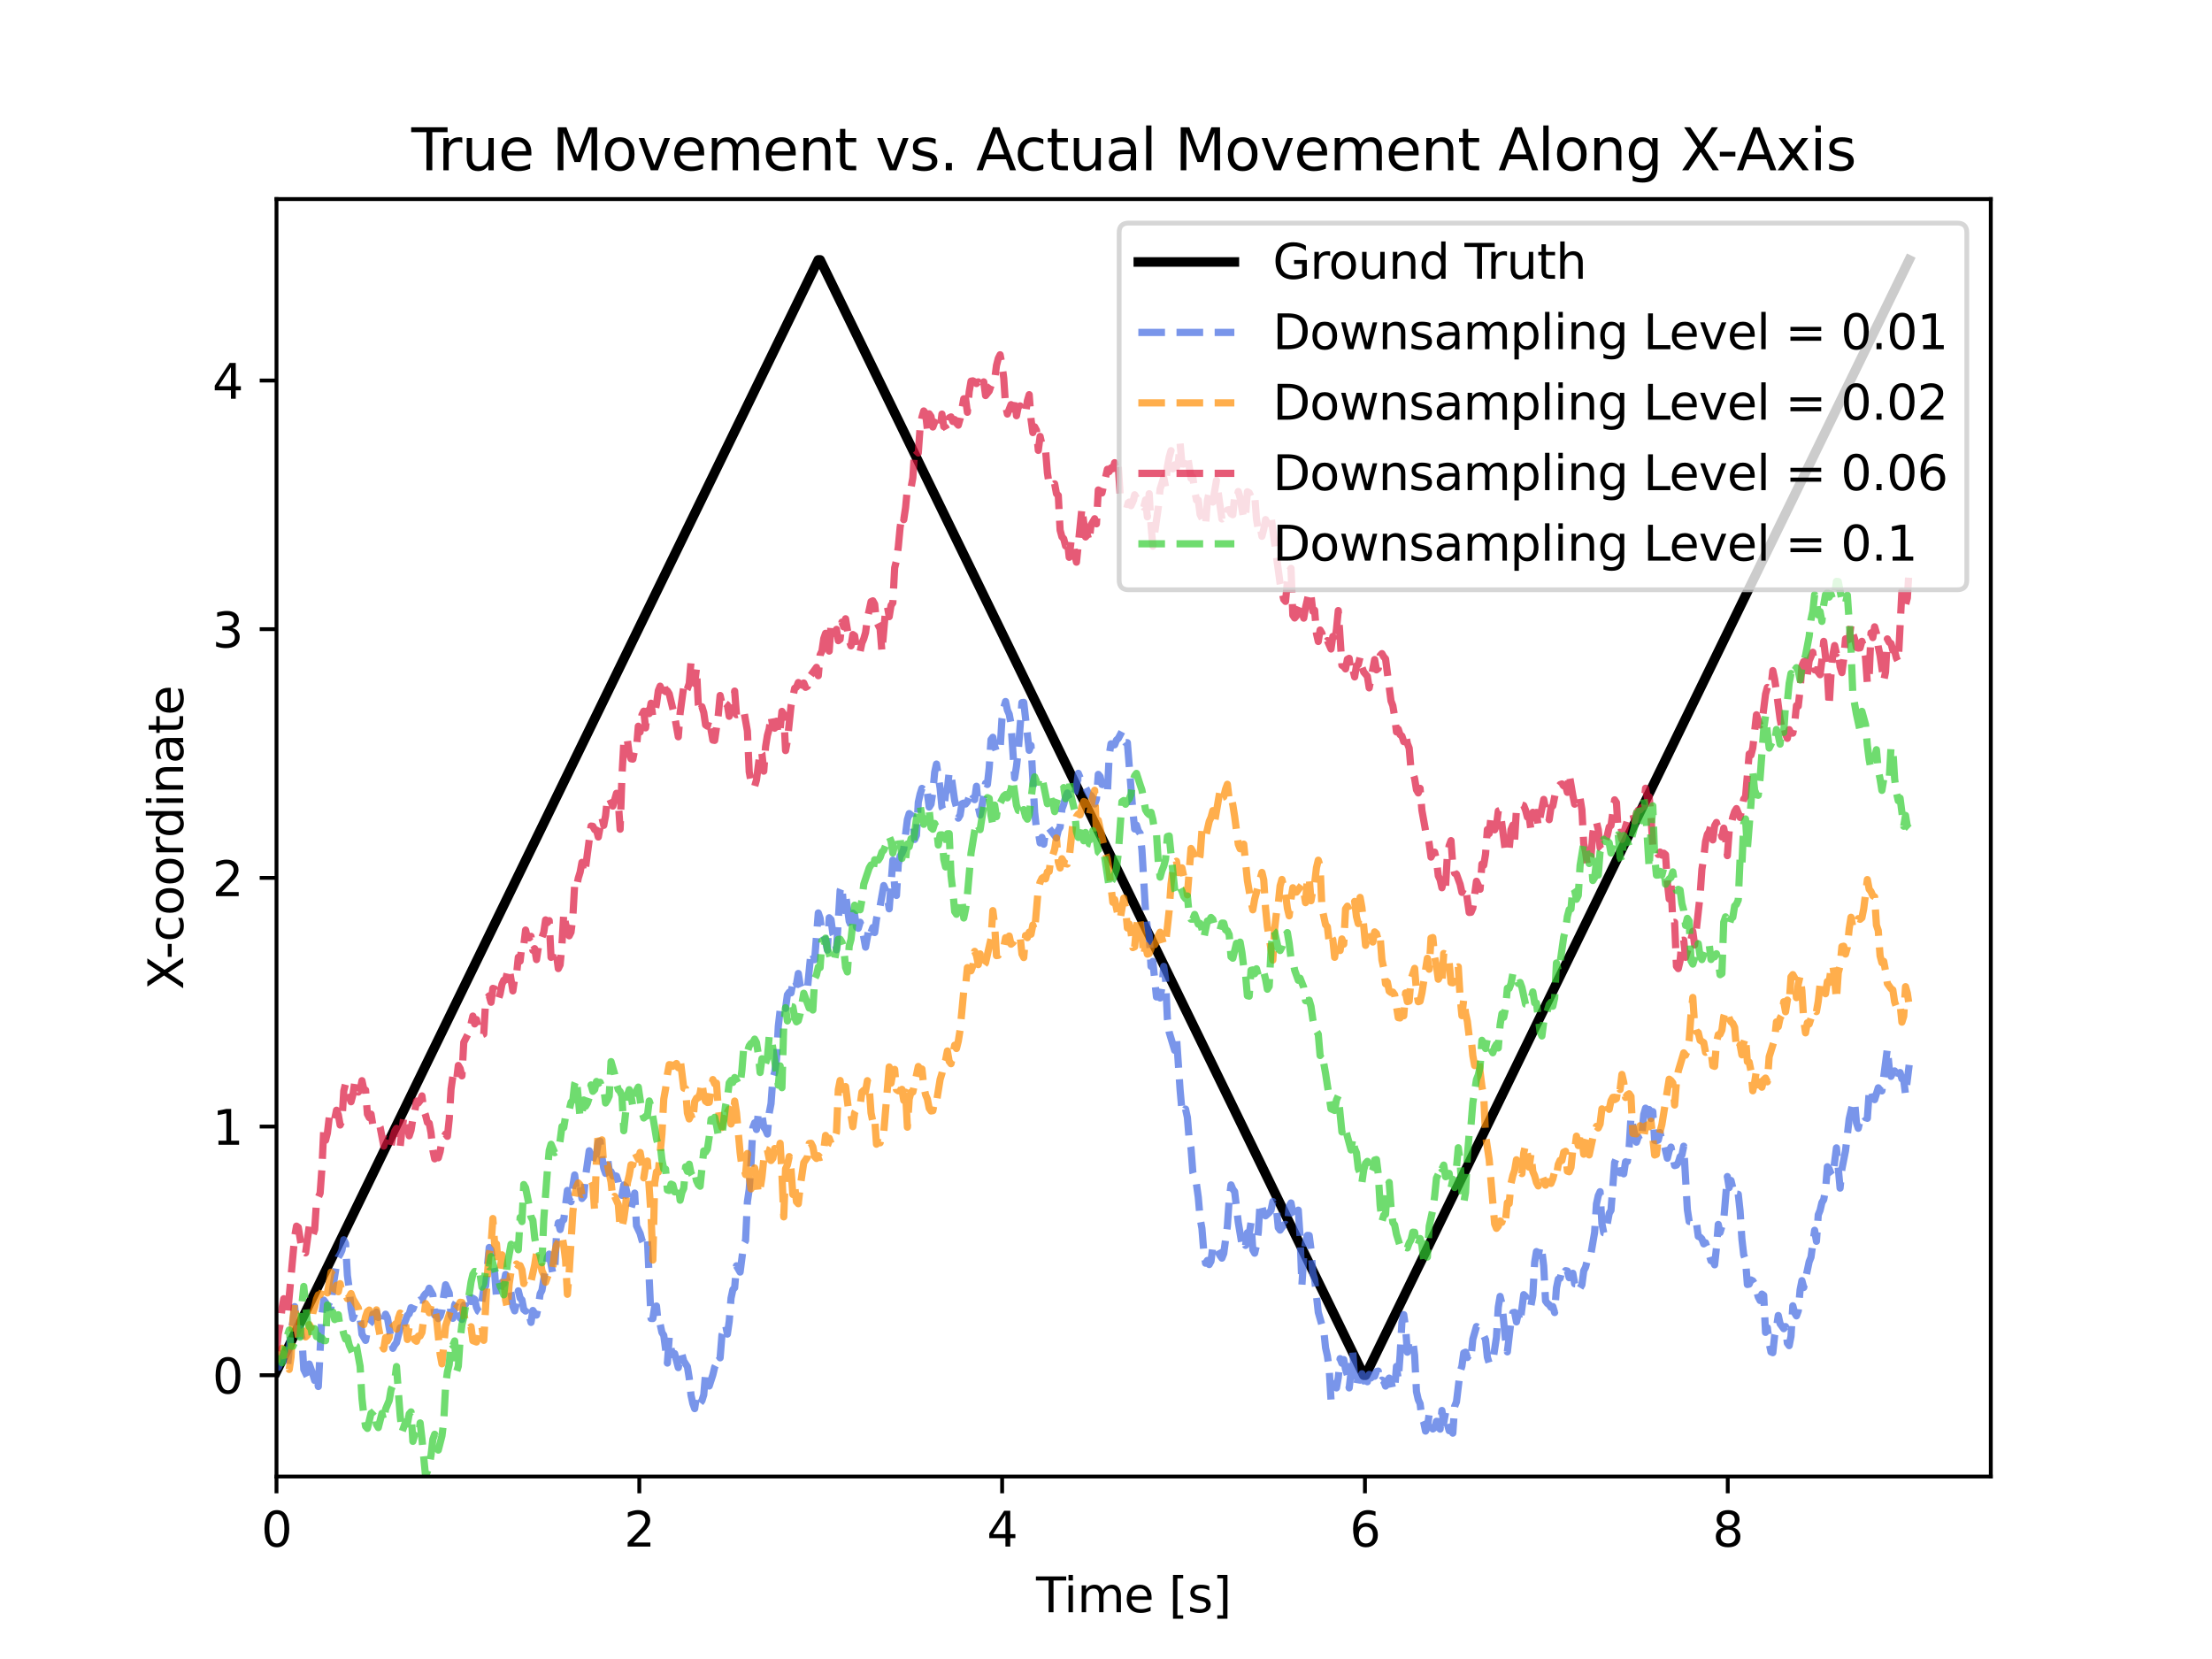 <?xml version="1.0" encoding="utf-8" standalone="no"?>
<!DOCTYPE svg PUBLIC "-//W3C//DTD SVG 1.1//EN"
  "http://www.w3.org/Graphics/SVG/1.1/DTD/svg11.dtd">
<svg xmlns:xlink="http://www.w3.org/1999/xlink" width="460.8pt" height="345.6pt" viewBox="0 0 460.8 345.6" xmlns="http://www.w3.org/2000/svg" version="1.1">
 <defs>
  <style type="text/css">*{stroke-linejoin: round; stroke-linecap: butt}</style>
 </defs>
 <g id="figure_1">
  <g id="patch_1">
   <path d="M 0 345.6 
L 460.8 345.6 
L 460.8 0 
L 0 0 
z
" style="fill: #ffffff"/>
  </g>
  <g id="axes_1">
   <g id="patch_2">
    <path d="M 57.6 307.584 
L 414.72 307.584 
L 414.72 41.472 
L 57.6 41.472 
z
" style="fill: #ffffff"/>
   </g>
   <g id="matplotlib.axis_1">
    <g id="xtick_1">
     <g id="line2d_1">
      <defs>
       <path id="mdf9154ba6d" d="M 0 0 
L 0 3.5 
" style="stroke: #000000; stroke-width: 0.8"/>
      </defs>
      <g>
       <use xlink:href="#mdf9154ba6d" x="57.6" y="307.584" style="stroke: #000000; stroke-width: 0.8"/>
      </g>
     </g>
     <g id="text_1">
      <!-- 0 -->
      <g transform="translate(54.419 322.182) scale(0.1 -0.1)">
       <defs>
        <path id="DejaVuSans-30" d="M 2034 4250 
Q 1547 4250 1301 3770 
Q 1056 3291 1056 2328 
Q 1056 1369 1301 889 
Q 1547 409 2034 409 
Q 2525 409 2770 889 
Q 3016 1369 3016 2328 
Q 3016 3291 2770 3770 
Q 2525 4250 2034 4250 
z
M 2034 4750 
Q 2819 4750 3233 4129 
Q 3647 3509 3647 2328 
Q 3647 1150 3233 529 
Q 2819 -91 2034 -91 
Q 1250 -91 836 529 
Q 422 1150 422 2328 
Q 422 3509 836 4129 
Q 1250 4750 2034 4750 
z
" transform="scale(0.016)"/>
       </defs>
       <use xlink:href="#DejaVuSans-30"/>
      </g>
     </g>
    </g>
    <g id="xtick_2">
     <g id="line2d_2">
      <g>
       <use xlink:href="#mdf9154ba6d" x="133.181" y="307.584" style="stroke: #000000; stroke-width: 0.8"/>
      </g>
     </g>
     <g id="text_2">
      <!-- 2 -->
      <g transform="translate(130 322.182) scale(0.1 -0.1)">
       <defs>
        <path id="DejaVuSans-32" d="M 1228 531 
L 3431 531 
L 3431 0 
L 469 0 
L 469 531 
Q 828 903 1448 1529 
Q 2069 2156 2228 2338 
Q 2531 2678 2651 2914 
Q 2772 3150 2772 3378 
Q 2772 3750 2511 3984 
Q 2250 4219 1831 4219 
Q 1534 4219 1204 4116 
Q 875 4013 500 3803 
L 500 4441 
Q 881 4594 1212 4672 
Q 1544 4750 1819 4750 
Q 2544 4750 2975 4387 
Q 3406 4025 3406 3419 
Q 3406 3131 3298 2873 
Q 3191 2616 2906 2266 
Q 2828 2175 2409 1742 
Q 1991 1309 1228 531 
z
" transform="scale(0.016)"/>
       </defs>
       <use xlink:href="#DejaVuSans-32"/>
      </g>
     </g>
    </g>
    <g id="xtick_3">
     <g id="line2d_3">
      <g>
       <use xlink:href="#mdf9154ba6d" x="208.762" y="307.584" style="stroke: #000000; stroke-width: 0.8"/>
      </g>
     </g>
     <g id="text_3">
      <!-- 4 -->
      <g transform="translate(205.581 322.182) scale(0.1 -0.1)">
       <defs>
        <path id="DejaVuSans-34" d="M 2419 4116 
L 825 1625 
L 2419 1625 
L 2419 4116 
z
M 2253 4666 
L 3047 4666 
L 3047 1625 
L 3713 1625 
L 3713 1100 
L 3047 1100 
L 3047 0 
L 2419 0 
L 2419 1100 
L 313 1100 
L 313 1709 
L 2253 4666 
z
" transform="scale(0.016)"/>
       </defs>
       <use xlink:href="#DejaVuSans-34"/>
      </g>
     </g>
    </g>
    <g id="xtick_4">
     <g id="line2d_4">
      <g>
       <use xlink:href="#mdf9154ba6d" x="284.343" y="307.584" style="stroke: #000000; stroke-width: 0.8"/>
      </g>
     </g>
     <g id="text_4">
      <!-- 6 -->
      <g transform="translate(281.162 322.182) scale(0.1 -0.1)">
       <defs>
        <path id="DejaVuSans-36" d="M 2113 2584 
Q 1688 2584 1439 2293 
Q 1191 2003 1191 1497 
Q 1191 994 1439 701 
Q 1688 409 2113 409 
Q 2538 409 2786 701 
Q 3034 994 3034 1497 
Q 3034 2003 2786 2293 
Q 2538 2584 2113 2584 
z
M 3366 4563 
L 3366 3988 
Q 3128 4100 2886 4159 
Q 2644 4219 2406 4219 
Q 1781 4219 1451 3797 
Q 1122 3375 1075 2522 
Q 1259 2794 1537 2939 
Q 1816 3084 2150 3084 
Q 2853 3084 3261 2657 
Q 3669 2231 3669 1497 
Q 3669 778 3244 343 
Q 2819 -91 2113 -91 
Q 1303 -91 875 529 
Q 447 1150 447 2328 
Q 447 3434 972 4092 
Q 1497 4750 2381 4750 
Q 2619 4750 2861 4703 
Q 3103 4656 3366 4563 
z
" transform="scale(0.016)"/>
       </defs>
       <use xlink:href="#DejaVuSans-36"/>
      </g>
     </g>
    </g>
    <g id="xtick_5">
     <g id="line2d_5">
      <g>
       <use xlink:href="#mdf9154ba6d" x="359.924" y="307.584" style="stroke: #000000; stroke-width: 0.8"/>
      </g>
     </g>
     <g id="text_5">
      <!-- 8 -->
      <g transform="translate(356.743 322.182) scale(0.1 -0.1)">
       <defs>
        <path id="DejaVuSans-38" d="M 2034 2216 
Q 1584 2216 1326 1975 
Q 1069 1734 1069 1313 
Q 1069 891 1326 650 
Q 1584 409 2034 409 
Q 2484 409 2743 651 
Q 3003 894 3003 1313 
Q 3003 1734 2745 1975 
Q 2488 2216 2034 2216 
z
M 1403 2484 
Q 997 2584 770 2862 
Q 544 3141 544 3541 
Q 544 4100 942 4425 
Q 1341 4750 2034 4750 
Q 2731 4750 3128 4425 
Q 3525 4100 3525 3541 
Q 3525 3141 3298 2862 
Q 3072 2584 2669 2484 
Q 3125 2378 3379 2068 
Q 3634 1759 3634 1313 
Q 3634 634 3220 271 
Q 2806 -91 2034 -91 
Q 1263 -91 848 271 
Q 434 634 434 1313 
Q 434 1759 690 2068 
Q 947 2378 1403 2484 
z
M 1172 3481 
Q 1172 3119 1398 2916 
Q 1625 2713 2034 2713 
Q 2441 2713 2670 2916 
Q 2900 3119 2900 3481 
Q 2900 3844 2670 4047 
Q 2441 4250 2034 4250 
Q 1625 4250 1398 4047 
Q 1172 3844 1172 3481 
z
" transform="scale(0.016)"/>
       </defs>
       <use xlink:href="#DejaVuSans-38"/>
      </g>
     </g>
    </g>
    <g id="text_6">
     <!-- Time [s] -->
     <g transform="translate(215.831 335.861) scale(0.1 -0.1)">
      <defs>
       <path id="DejaVuSans-54" d="M -19 4666 
L 3928 4666 
L 3928 4134 
L 2272 4134 
L 2272 0 
L 1638 0 
L 1638 4134 
L -19 4134 
L -19 4666 
z
" transform="scale(0.016)"/>
       <path id="DejaVuSans-69" d="M 603 3500 
L 1178 3500 
L 1178 0 
L 603 0 
L 603 3500 
z
M 603 4863 
L 1178 4863 
L 1178 4134 
L 603 4134 
L 603 4863 
z
" transform="scale(0.016)"/>
       <path id="DejaVuSans-6d" d="M 3328 2828 
Q 3544 3216 3844 3400 
Q 4144 3584 4550 3584 
Q 5097 3584 5394 3201 
Q 5691 2819 5691 2113 
L 5691 0 
L 5113 0 
L 5113 2094 
Q 5113 2597 4934 2840 
Q 4756 3084 4391 3084 
Q 3944 3084 3684 2787 
Q 3425 2491 3425 1978 
L 3425 0 
L 2847 0 
L 2847 2094 
Q 2847 2600 2669 2842 
Q 2491 3084 2119 3084 
Q 1678 3084 1418 2786 
Q 1159 2488 1159 1978 
L 1159 0 
L 581 0 
L 581 3500 
L 1159 3500 
L 1159 2956 
Q 1356 3278 1631 3431 
Q 1906 3584 2284 3584 
Q 2666 3584 2933 3390 
Q 3200 3197 3328 2828 
z
" transform="scale(0.016)"/>
       <path id="DejaVuSans-65" d="M 3597 1894 
L 3597 1613 
L 953 1613 
Q 991 1019 1311 708 
Q 1631 397 2203 397 
Q 2534 397 2845 478 
Q 3156 559 3463 722 
L 3463 178 
Q 3153 47 2828 -22 
Q 2503 -91 2169 -91 
Q 1331 -91 842 396 
Q 353 884 353 1716 
Q 353 2575 817 3079 
Q 1281 3584 2069 3584 
Q 2775 3584 3186 3129 
Q 3597 2675 3597 1894 
z
M 3022 2063 
Q 3016 2534 2758 2815 
Q 2500 3097 2075 3097 
Q 1594 3097 1305 2825 
Q 1016 2553 972 2059 
L 3022 2063 
z
" transform="scale(0.016)"/>
       <path id="DejaVuSans-20" transform="scale(0.016)"/>
       <path id="DejaVuSans-5b" d="M 550 4863 
L 1875 4863 
L 1875 4416 
L 1125 4416 
L 1125 -397 
L 1875 -397 
L 1875 -844 
L 550 -844 
L 550 4863 
z
" transform="scale(0.016)"/>
       <path id="DejaVuSans-73" d="M 2834 3397 
L 2834 2853 
Q 2591 2978 2328 3040 
Q 2066 3103 1784 3103 
Q 1356 3103 1142 2972 
Q 928 2841 928 2578 
Q 928 2378 1081 2264 
Q 1234 2150 1697 2047 
L 1894 2003 
Q 2506 1872 2764 1633 
Q 3022 1394 3022 966 
Q 3022 478 2636 193 
Q 2250 -91 1575 -91 
Q 1294 -91 989 -36 
Q 684 19 347 128 
L 347 722 
Q 666 556 975 473 
Q 1284 391 1588 391 
Q 1994 391 2212 530 
Q 2431 669 2431 922 
Q 2431 1156 2273 1281 
Q 2116 1406 1581 1522 
L 1381 1569 
Q 847 1681 609 1914 
Q 372 2147 372 2553 
Q 372 3047 722 3315 
Q 1072 3584 1716 3584 
Q 2034 3584 2315 3537 
Q 2597 3491 2834 3397 
z
" transform="scale(0.016)"/>
       <path id="DejaVuSans-5d" d="M 1947 4863 
L 1947 -844 
L 622 -844 
L 622 -397 
L 1369 -397 
L 1369 4416 
L 622 4416 
L 622 4863 
L 1947 4863 
z
" transform="scale(0.016)"/>
      </defs>
      <use xlink:href="#DejaVuSans-54"/>
      <use xlink:href="#DejaVuSans-69" x="57.959"/>
      <use xlink:href="#DejaVuSans-6d" x="85.742"/>
      <use xlink:href="#DejaVuSans-65" x="183.154"/>
      <use xlink:href="#DejaVuSans-20" x="244.678"/>
      <use xlink:href="#DejaVuSans-5b" x="276.465"/>
      <use xlink:href="#DejaVuSans-73" x="315.479"/>
      <use xlink:href="#DejaVuSans-5d" x="367.578"/>
     </g>
    </g>
   </g>
   <g id="matplotlib.axis_2">
    <g id="ytick_1">
     <g id="line2d_6">
      <defs>
       <path id="m2aafc7b390" d="M 0 0 
L -3.5 0 
" style="stroke: #000000; stroke-width: 0.8"/>
      </defs>
      <g>
       <use xlink:href="#m2aafc7b390" x="57.6" y="286.483" style="stroke: #000000; stroke-width: 0.8"/>
      </g>
     </g>
     <g id="text_7">
      <!-- 0 -->
      <g transform="translate(44.237 290.282) scale(0.1 -0.1)">
       <use xlink:href="#DejaVuSans-30"/>
      </g>
     </g>
    </g>
    <g id="ytick_2">
     <g id="line2d_7">
      <g>
       <use xlink:href="#m2aafc7b390" x="57.6" y="234.68" style="stroke: #000000; stroke-width: 0.8"/>
      </g>
     </g>
     <g id="text_8">
      <!-- 1 -->
      <g transform="translate(44.237 238.479) scale(0.1 -0.1)">
       <defs>
        <path id="DejaVuSans-31" d="M 794 531 
L 1825 531 
L 1825 4091 
L 703 3866 
L 703 4441 
L 1819 4666 
L 2450 4666 
L 2450 531 
L 3481 531 
L 3481 0 
L 794 0 
L 794 531 
z
" transform="scale(0.016)"/>
       </defs>
       <use xlink:href="#DejaVuSans-31"/>
      </g>
     </g>
    </g>
    <g id="ytick_3">
     <g id="line2d_8">
      <g>
       <use xlink:href="#m2aafc7b390" x="57.6" y="182.876" style="stroke: #000000; stroke-width: 0.8"/>
      </g>
     </g>
     <g id="text_9">
      <!-- 2 -->
      <g transform="translate(44.237 186.675) scale(0.1 -0.1)">
       <use xlink:href="#DejaVuSans-32"/>
      </g>
     </g>
    </g>
    <g id="ytick_4">
     <g id="line2d_9">
      <g>
       <use xlink:href="#m2aafc7b390" x="57.6" y="131.073" style="stroke: #000000; stroke-width: 0.8"/>
      </g>
     </g>
     <g id="text_10">
      <!-- 3 -->
      <g transform="translate(44.237 134.872) scale(0.1 -0.1)">
       <defs>
        <path id="DejaVuSans-33" d="M 2597 2516 
Q 3050 2419 3304 2112 
Q 3559 1806 3559 1356 
Q 3559 666 3084 287 
Q 2609 -91 1734 -91 
Q 1441 -91 1130 -33 
Q 819 25 488 141 
L 488 750 
Q 750 597 1062 519 
Q 1375 441 1716 441 
Q 2309 441 2620 675 
Q 2931 909 2931 1356 
Q 2931 1769 2642 2001 
Q 2353 2234 1838 2234 
L 1294 2234 
L 1294 2753 
L 1863 2753 
Q 2328 2753 2575 2939 
Q 2822 3125 2822 3475 
Q 2822 3834 2567 4026 
Q 2313 4219 1838 4219 
Q 1578 4219 1281 4162 
Q 984 4106 628 3988 
L 628 4550 
Q 988 4650 1302 4700 
Q 1616 4750 1894 4750 
Q 2613 4750 3031 4423 
Q 3450 4097 3450 3541 
Q 3450 3153 3228 2886 
Q 3006 2619 2597 2516 
z
" transform="scale(0.016)"/>
       </defs>
       <use xlink:href="#DejaVuSans-33"/>
      </g>
     </g>
    </g>
    <g id="ytick_5">
     <g id="line2d_10">
      <g>
       <use xlink:href="#m2aafc7b390" x="57.6" y="79.269" style="stroke: #000000; stroke-width: 0.8"/>
      </g>
     </g>
     <g id="text_11">
      <!-- 4 -->
      <g transform="translate(44.237 83.068) scale(0.1 -0.1)">
       <use xlink:href="#DejaVuSans-34"/>
      </g>
     </g>
    </g>
    <g id="text_12">
     <!-- X-coordinate -->
     <g transform="translate(38.158 206.176) rotate(-90) scale(0.1 -0.1)">
      <defs>
       <path id="DejaVuSans-58" d="M 403 4666 
L 1081 4666 
L 2241 2931 
L 3406 4666 
L 4084 4666 
L 2584 2425 
L 4184 0 
L 3506 0 
L 2194 1984 
L 872 0 
L 191 0 
L 1856 2491 
L 403 4666 
z
" transform="scale(0.016)"/>
       <path id="DejaVuSans-2d" d="M 313 2009 
L 1997 2009 
L 1997 1497 
L 313 1497 
L 313 2009 
z
" transform="scale(0.016)"/>
       <path id="DejaVuSans-63" d="M 3122 3366 
L 3122 2828 
Q 2878 2963 2633 3030 
Q 2388 3097 2138 3097 
Q 1578 3097 1268 2742 
Q 959 2388 959 1747 
Q 959 1106 1268 751 
Q 1578 397 2138 397 
Q 2388 397 2633 464 
Q 2878 531 3122 666 
L 3122 134 
Q 2881 22 2623 -34 
Q 2366 -91 2075 -91 
Q 1284 -91 818 406 
Q 353 903 353 1747 
Q 353 2603 823 3093 
Q 1294 3584 2113 3584 
Q 2378 3584 2631 3529 
Q 2884 3475 3122 3366 
z
" transform="scale(0.016)"/>
       <path id="DejaVuSans-6f" d="M 1959 3097 
Q 1497 3097 1228 2736 
Q 959 2375 959 1747 
Q 959 1119 1226 758 
Q 1494 397 1959 397 
Q 2419 397 2687 759 
Q 2956 1122 2956 1747 
Q 2956 2369 2687 2733 
Q 2419 3097 1959 3097 
z
M 1959 3584 
Q 2709 3584 3137 3096 
Q 3566 2609 3566 1747 
Q 3566 888 3137 398 
Q 2709 -91 1959 -91 
Q 1206 -91 779 398 
Q 353 888 353 1747 
Q 353 2609 779 3096 
Q 1206 3584 1959 3584 
z
" transform="scale(0.016)"/>
       <path id="DejaVuSans-72" d="M 2631 2963 
Q 2534 3019 2420 3045 
Q 2306 3072 2169 3072 
Q 1681 3072 1420 2755 
Q 1159 2438 1159 1844 
L 1159 0 
L 581 0 
L 581 3500 
L 1159 3500 
L 1159 2956 
Q 1341 3275 1631 3429 
Q 1922 3584 2338 3584 
Q 2397 3584 2469 3576 
Q 2541 3569 2628 3553 
L 2631 2963 
z
" transform="scale(0.016)"/>
       <path id="DejaVuSans-64" d="M 2906 2969 
L 2906 4863 
L 3481 4863 
L 3481 0 
L 2906 0 
L 2906 525 
Q 2725 213 2448 61 
Q 2172 -91 1784 -91 
Q 1150 -91 751 415 
Q 353 922 353 1747 
Q 353 2572 751 3078 
Q 1150 3584 1784 3584 
Q 2172 3584 2448 3432 
Q 2725 3281 2906 2969 
z
M 947 1747 
Q 947 1113 1208 752 
Q 1469 391 1925 391 
Q 2381 391 2643 752 
Q 2906 1113 2906 1747 
Q 2906 2381 2643 2742 
Q 2381 3103 1925 3103 
Q 1469 3103 1208 2742 
Q 947 2381 947 1747 
z
" transform="scale(0.016)"/>
       <path id="DejaVuSans-6e" d="M 3513 2113 
L 3513 0 
L 2938 0 
L 2938 2094 
Q 2938 2591 2744 2837 
Q 2550 3084 2163 3084 
Q 1697 3084 1428 2787 
Q 1159 2491 1159 1978 
L 1159 0 
L 581 0 
L 581 3500 
L 1159 3500 
L 1159 2956 
Q 1366 3272 1645 3428 
Q 1925 3584 2291 3584 
Q 2894 3584 3203 3211 
Q 3513 2838 3513 2113 
z
" transform="scale(0.016)"/>
       <path id="DejaVuSans-61" d="M 2194 1759 
Q 1497 1759 1228 1600 
Q 959 1441 959 1056 
Q 959 750 1161 570 
Q 1363 391 1709 391 
Q 2188 391 2477 730 
Q 2766 1069 2766 1631 
L 2766 1759 
L 2194 1759 
z
M 3341 1997 
L 3341 0 
L 2766 0 
L 2766 531 
Q 2569 213 2275 61 
Q 1981 -91 1556 -91 
Q 1019 -91 701 211 
Q 384 513 384 1019 
Q 384 1609 779 1909 
Q 1175 2209 1959 2209 
L 2766 2209 
L 2766 2266 
Q 2766 2663 2505 2880 
Q 2244 3097 1772 3097 
Q 1472 3097 1187 3025 
Q 903 2953 641 2809 
L 641 3341 
Q 956 3463 1253 3523 
Q 1550 3584 1831 3584 
Q 2591 3584 2966 3190 
Q 3341 2797 3341 1997 
z
" transform="scale(0.016)"/>
       <path id="DejaVuSans-74" d="M 1172 4494 
L 1172 3500 
L 2356 3500 
L 2356 3053 
L 1172 3053 
L 1172 1153 
Q 1172 725 1289 603 
Q 1406 481 1766 481 
L 2356 481 
L 2356 0 
L 1766 0 
Q 1100 0 847 248 
Q 594 497 594 1153 
L 594 3053 
L 172 3053 
L 172 3500 
L 594 3500 
L 594 4494 
L 1172 4494 
z
" transform="scale(0.016)"/>
      </defs>
      <use xlink:href="#DejaVuSans-58"/>
      <use xlink:href="#DejaVuSans-2d" x="63.506"/>
      <use xlink:href="#DejaVuSans-63" x="99.59"/>
      <use xlink:href="#DejaVuSans-6f" x="154.57"/>
      <use xlink:href="#DejaVuSans-6f" x="215.752"/>
      <use xlink:href="#DejaVuSans-72" x="276.934"/>
      <use xlink:href="#DejaVuSans-64" x="316.297"/>
      <use xlink:href="#DejaVuSans-69" x="379.773"/>
      <use xlink:href="#DejaVuSans-6e" x="407.557"/>
      <use xlink:href="#DejaVuSans-61" x="470.936"/>
      <use xlink:href="#DejaVuSans-74" x="532.215"/>
      <use xlink:href="#DejaVuSans-65" x="571.424"/>
     </g>
    </g>
   </g>
   <g id="line2d_11">
    <path d="M 57.6 285.706 
L 170.466 54.144 
L 170.845 54.144 
L 284.09 286.483 
L 284.469 286.483 
L 397.714 54.144 
L 397.714 54.144 
" clip-path="url(#p6834780912)" style="fill: none; stroke: #000000; stroke-width: 2; stroke-linecap: square"/>
   </g>
   <g id="line2d_12">
    <path d="M 57.6 283.965 
L 57.979 284.857 
L 58.357 283.942 
L 58.736 281.989 
L 59.115 283.16 
L 59.494 283.51 
L 59.872 284.912 
L 60.63 277.312 
L 61.009 275.371 
L 61.387 272.198 
L 61.766 276.144 
L 62.145 278.067 
L 62.524 276.798 
L 62.902 278.838 
L 63.281 285.273 
L 64.039 286.821 
L 64.417 284.157 
L 65.175 286.301 
L 65.554 287.58 
L 65.932 286.026 
L 66.311 288.833 
L 67.069 273.776 
L 67.447 270.842 
L 67.826 271.337 
L 68.205 272.465 
L 68.584 272.076 
L 68.962 272.289 
L 69.341 268.279 
L 70.099 263.413 
L 70.477 261.886 
L 70.856 261.288 
L 71.235 260.442 
L 71.614 258.269 
L 71.992 259.048 
L 72.371 265.68 
L 72.75 268.505 
L 73.129 272.524 
L 73.507 274.65 
L 73.886 273.705 
L 74.265 273.485 
L 74.644 273.571 
L 75.022 274.578 
L 75.401 277.944 
L 76.159 279.236 
L 76.537 277.22 
L 76.916 275.901 
L 77.295 275.467 
L 77.674 273.751 
L 78.052 274.308 
L 78.431 273.327 
L 78.81 274.464 
L 79.189 273.963 
L 79.567 273.933 
L 79.946 275.331 
L 80.325 273.772 
L 80.704 274.517 
L 81.84 280.885 
L 82.219 280.174 
L 82.597 279.702 
L 83.355 276.613 
L 83.734 277.765 
L 84.112 275.989 
L 84.87 274.026 
L 85.248 273.68 
L 85.627 272.408 
L 86.006 272.723 
L 86.385 271.731 
L 86.763 272.231 
L 87.142 271.106 
L 87.521 270.813 
L 87.9 270.858 
L 88.278 269.974 
L 88.657 269.491 
L 89.036 269.284 
L 89.415 268.358 
L 90.172 269.731 
L 90.551 273.955 
L 90.93 273.344 
L 91.308 274.694 
L 91.687 274.187 
L 92.066 272.984 
L 92.445 269.812 
L 92.823 267.634 
L 93.581 269.367 
L 93.96 274.015 
L 94.338 274.634 
L 94.717 271.83 
L 95.096 271.184 
L 95.475 272.555 
L 95.853 274.555 
L 96.232 274.866 
L 96.611 271.948 
L 96.99 271.668 
L 97.368 269.415 
L 97.747 269.73 
L 98.126 271.142 
L 98.505 270.457 
L 98.883 270.692 
L 99.262 272.359 
L 99.641 273.144 
L 100.02 273.386 
L 100.777 268.505 
L 101.156 267.925 
L 101.913 259.874 
L 102.292 260.38 
L 103.05 265.25 
L 103.428 270.229 
L 103.807 269.497 
L 104.186 269.072 
L 104.565 267.131 
L 104.943 267.469 
L 105.322 265.493 
L 105.701 266.93 
L 106.08 267.632 
L 106.458 269.273 
L 106.837 272.101 
L 107.216 273.074 
L 107.595 271.419 
L 107.973 268.91 
L 108.352 270.425 
L 108.731 270.794 
L 109.11 272.804 
L 109.488 273.117 
L 109.867 272.432 
L 110.624 275.483 
L 111.003 272.997 
L 111.382 273.602 
L 111.761 273.959 
L 112.139 272.233 
L 112.518 269.55 
L 112.897 268.798 
L 114.033 261.955 
L 114.412 261.25 
L 115.169 265.367 
L 115.548 264.842 
L 115.927 257.203 
L 116.306 254.733 
L 116.684 256.138 
L 117.063 254.437 
L 117.442 254.074 
L 118.199 247.986 
L 118.578 249.9 
L 118.957 250.335 
L 119.336 247.039 
L 119.714 244.759 
L 120.093 247.816 
L 120.472 248.384 
L 120.851 247.262 
L 121.229 249.666 
L 121.608 249.19 
L 121.987 245.04 
L 122.744 239.729 
L 123.123 242.431 
L 123.881 240.509 
L 124.259 240.392 
L 124.638 237.88 
L 125.017 237.713 
L 125.396 241.086 
L 125.774 243.368 
L 126.153 244.438 
L 126.532 241.05 
L 126.911 243.864 
L 127.289 244.075 
L 127.668 244.989 
L 128.047 244.887 
L 128.426 245.007 
L 128.804 246.145 
L 129.183 248.344 
L 129.562 249.019 
L 129.941 246.857 
L 130.319 247.208 
L 130.698 248.9 
L 131.077 249.963 
L 131.456 251.685 
L 131.834 250.426 
L 132.213 248.536 
L 132.592 255.346 
L 133.349 256.957 
L 133.728 258.34 
L 134.107 259.176 
L 134.486 258.217 
L 134.864 258.111 
L 135.622 274.664 
L 136.001 274.677 
L 136.379 272.22 
L 136.758 272.064 
L 137.137 275.987 
L 137.515 275.827 
L 137.894 277.578 
L 138.273 278.178 
L 139.03 283.952 
L 139.409 278.58 
L 139.788 281.002 
L 140.167 282.235 
L 140.545 281.98 
L 141.303 284.903 
L 141.682 282.534 
L 142.06 282.145 
L 142.439 283.526 
L 143.197 284.715 
L 143.575 287.062 
L 143.954 290.639 
L 144.333 292.401 
L 144.712 293.446 
L 145.09 290.86 
L 145.848 292.284 
L 146.227 291.782 
L 146.605 290.563 
L 146.984 286.097 
L 147.742 288.733 
L 148.499 286.406 
L 148.878 284.812 
L 149.257 284.063 
L 149.635 282.334 
L 150.014 282.861 
L 150.393 278.106 
L 151.15 275.967 
L 151.529 277.916 
L 151.908 275.271 
L 152.287 270.44 
L 152.665 268.66 
L 153.044 268.256 
L 153.423 263.685 
L 154.18 264.999 
L 154.938 259.124 
L 155.317 258.439 
L 155.695 250.355 
L 156.074 247.761 
L 156.453 242.251 
L 156.832 234.913 
L 157.21 233.902 
L 157.589 235.299 
L 157.968 231.978 
L 158.347 231.597 
L 158.725 232.256 
L 159.104 234.778 
L 159.483 235.336 
L 159.862 236.235 
L 160.24 231.878 
L 160.619 229.91 
L 160.998 224.672 
L 161.377 223.388 
L 161.755 220.725 
L 162.134 213.804 
L 162.513 210.497 
L 162.892 209.38 
L 163.27 209.18 
L 163.649 210.069 
L 164.028 207.237 
L 164.406 206.707 
L 164.785 206.837 
L 165.164 204.791 
L 165.543 203.919 
L 165.921 205.011 
L 166.3 202.792 
L 166.679 205.152 
L 167.058 206.025 
L 167.436 205.932 
L 167.815 206.094 
L 168.194 206.065 
L 168.951 198.248 
L 169.33 198.718 
L 169.709 199.922 
L 170.466 190.181 
L 170.845 191.303 
L 171.224 194.492 
L 171.603 194.748 
L 171.981 196.005 
L 172.36 197.915 
L 172.739 191.187 
L 173.118 191.581 
L 173.496 194.495 
L 173.875 195.377 
L 174.254 197.873 
L 175.011 185.495 
L 175.39 184.543 
L 175.769 189.652 
L 176.148 186.249 
L 176.905 191.904 
L 177.284 192.755 
L 177.663 190.211 
L 178.041 190.572 
L 178.42 193.133 
L 178.799 193.376 
L 179.178 192.125 
L 179.556 193.128 
L 180.314 197.309 
L 181.071 193.055 
L 181.45 194.206 
L 181.829 193.22 
L 182.208 194.269 
L 182.586 191.456 
L 182.965 189.676 
L 183.344 188.765 
L 184.101 184.475 
L 184.48 185.37 
L 184.859 186.95 
L 185.238 189.328 
L 185.995 179.187 
L 186.374 184.713 
L 186.753 186.536 
L 187.131 180.001 
L 187.51 178.345 
L 187.889 177.757 
L 188.268 176.857 
L 189.025 170.723 
L 189.404 169.483 
L 190.161 170.094 
L 190.54 174.871 
L 190.919 174 
L 191.297 167.136 
L 191.676 165.413 
L 192.055 164.237 
L 192.434 164.539 
L 192.812 163.861 
L 193.191 165.249 
L 193.57 168.127 
L 193.949 167.521 
L 194.327 164.988 
L 194.706 160.876 
L 195.085 159.163 
L 195.842 164.208 
L 196.221 168.148 
L 196.6 168.866 
L 196.979 165.317 
L 197.357 164.34 
L 197.736 160.805 
L 198.115 161.438 
L 198.872 166.76 
L 199.251 168.087 
L 199.63 170.442 
L 200.009 169.799 
L 200.387 167.445 
L 200.766 167.292 
L 201.145 167.494 
L 201.524 167.027 
L 201.902 166.003 
L 202.281 167.193 
L 202.66 166.274 
L 203.039 166.584 
L 203.417 163.792 
L 203.796 168.137 
L 204.175 169.793 
L 204.554 167.973 
L 205.311 163.183 
L 205.69 163.42 
L 206.069 159.971 
L 206.447 154.087 
L 206.826 153.59 
L 207.205 155.454 
L 207.584 156.58 
L 207.962 156.74 
L 208.341 156.149 
L 208.72 149.837 
L 209.099 147.456 
L 209.477 146.132 
L 209.856 147.92 
L 210.235 148.773 
L 210.614 150.803 
L 211.371 162.063 
L 211.75 159.648 
L 212.129 156.322 
L 212.886 146.369 
L 213.265 146.317 
L 214.401 156.307 
L 214.78 155.293 
L 215.537 169.236 
L 215.916 172.607 
L 216.295 173.243 
L 216.673 175.598 
L 217.052 174.433 
L 217.431 175.855 
L 217.81 173.094 
L 218.188 173.01 
L 218.567 172.566 
L 220.082 174.559 
L 220.461 172.945 
L 220.84 172.318 
L 221.218 168.541 
L 221.597 167.537 
L 221.976 166.06 
L 222.355 165.197 
L 222.733 166.315 
L 223.112 166.911 
L 223.491 165.735 
L 223.87 165.184 
L 224.248 163.95 
L 224.627 161.098 
L 225.006 162.034 
L 225.385 162.037 
L 225.763 162.867 
L 226.142 164.084 
L 226.9 165.526 
L 227.278 165.721 
L 227.657 166.341 
L 228.036 167.49 
L 228.415 166.432 
L 228.793 161.322 
L 229.172 161.772 
L 229.551 163.421 
L 229.93 163.278 
L 230.308 163.868 
L 230.687 165.315 
L 231.066 157.282 
L 231.445 154.95 
L 231.823 155.206 
L 232.202 155.158 
L 232.581 154.167 
L 232.96 153.835 
L 233.717 152.398 
L 234.096 154.168 
L 234.475 154.689 
L 234.853 154.715 
L 235.99 168.916 
L 236.368 172.695 
L 236.747 171.886 
L 237.126 173.075 
L 237.505 173.594 
L 237.883 177.048 
L 238.641 189.896 
L 239.02 193.387 
L 239.398 194.79 
L 239.777 201.312 
L 240.156 200.278 
L 240.913 207.685 
L 241.292 207.094 
L 241.671 207.898 
L 242.05 205.647 
L 242.428 201.316 
L 242.807 203.937 
L 243.186 212.228 
L 243.564 215.036 
L 244.701 218.799 
L 245.079 215.95 
L 245.837 227.056 
L 246.216 231.309 
L 246.594 231.799 
L 246.973 231.043 
L 247.352 232.77 
L 247.731 237.338 
L 248.109 239.164 
L 248.488 244.219 
L 249.246 246.694 
L 249.624 249.415 
L 250.003 253.807 
L 250.382 255.895 
L 250.761 260.622 
L 251.139 263.156 
L 251.518 262.573 
L 251.897 263.432 
L 252.276 262.732 
L 252.654 259.622 
L 253.033 259.397 
L 254.169 261.563 
L 254.548 262.096 
L 254.927 261.133 
L 255.684 255.424 
L 256.063 249.827 
L 256.442 246.835 
L 256.821 247.74 
L 257.199 248.242 
L 257.957 254.651 
L 258.714 259.2 
L 259.093 258.448 
L 259.472 259.437 
L 259.851 256.792 
L 260.229 257.094 
L 260.608 254.662 
L 260.987 260.376 
L 261.366 261.065 
L 261.744 259.425 
L 262.123 256.698 
L 262.502 250.576 
L 262.881 251.326 
L 263.259 252.969 
L 263.638 253.279 
L 264.396 252.595 
L 264.774 252.133 
L 265.153 250.296 
L 265.911 251.812 
L 266.289 255.749 
L 266.668 256.254 
L 267.426 255.17 
L 267.804 255.053 
L 268.183 255.386 
L 268.562 251.248 
L 268.941 250.596 
L 269.319 252.612 
L 270.077 253.816 
L 270.455 252.096 
L 270.834 257.664 
L 271.213 267.707 
L 271.592 261.698 
L 271.97 258.794 
L 272.349 257.358 
L 272.728 257.376 
L 273.107 260.297 
L 273.485 265.227 
L 273.864 266.461 
L 274.622 273.381 
L 275.379 276.027 
L 275.758 277.087 
L 276.137 280.756 
L 276.515 282.443 
L 276.894 285.174 
L 277.273 291.59 
L 277.652 288.489 
L 278.03 288.218 
L 278.409 289.13 
L 278.788 286.994 
L 279.167 283.031 
L 279.545 283.986 
L 279.924 283.229 
L 280.303 285.29 
L 280.682 286.415 
L 281.06 289.128 
L 281.439 285.912 
L 281.818 281.674 
L 282.197 287.145 
L 282.575 288.905 
L 282.954 286.762 
L 283.333 287.36 
L 283.712 286.18 
L 284.09 287.684 
L 284.469 286.193 
L 284.848 287.84 
L 285.227 286.315 
L 285.605 287.054 
L 285.984 286.434 
L 286.363 286.703 
L 286.742 285.711 
L 287.12 285.624 
L 287.499 287.887 
L 287.878 287.493 
L 288.257 287.694 
L 288.635 288.748 
L 289.014 287.603 
L 289.393 287.086 
L 289.772 287.668 
L 290.15 289.52 
L 290.529 289.476 
L 290.908 284.646 
L 291.287 287.4 
L 291.665 282.265 
L 292.044 275.421 
L 292.423 273.869 
L 292.802 276.466 
L 293.18 281.688 
L 293.559 279.37 
L 293.938 279.25 
L 294.317 279.36 
L 294.695 282.319 
L 295.074 289.899 
L 295.453 291.575 
L 295.831 292.407 
L 296.21 295.456 
L 296.589 296.293 
L 296.968 298.126 
L 297.346 297.329 
L 297.725 294.569 
L 298.104 295.553 
L 298.483 297.682 
L 298.861 297.422 
L 299.24 296.088 
L 299.619 296.129 
L 299.998 297.719 
L 300.376 293.826 
L 300.755 296.366 
L 301.134 294.289 
L 301.513 296.663 
L 301.891 298.041 
L 302.27 298.032 
L 302.649 298.548 
L 303.028 292.979 
L 303.406 292.049 
L 304.164 285.773 
L 304.543 284.603 
L 304.921 281.849 
L 305.3 281.681 
L 305.679 282.795 
L 306.058 282.194 
L 306.436 282.856 
L 306.815 278.976 
L 307.573 276.342 
L 307.951 276.564 
L 308.709 277.991 
L 309.088 278.243 
L 309.466 279.08 
L 309.845 282.733 
L 310.224 283.974 
L 310.603 283.838 
L 310.981 283.563 
L 311.739 278.565 
L 312.118 272.324 
L 312.496 270.061 
L 312.875 271.601 
L 313.633 279.19 
L 314.011 281.616 
L 314.769 275.15 
L 315.148 273.451 
L 315.526 273.387 
L 315.905 275.373 
L 316.284 273.605 
L 316.663 275.458 
L 317.42 269.695 
L 317.799 270.056 
L 318.178 272.268 
L 318.556 272.181 
L 318.935 271.887 
L 319.314 269.854 
L 319.693 262.994 
L 320.071 260.726 
L 320.45 261.544 
L 320.829 259.549 
L 321.208 260.688 
L 321.586 263.737 
L 321.965 270.999 
L 322.344 271.52 
L 322.722 271.801 
L 323.101 272.346 
L 323.48 272.181 
L 323.859 273.431 
L 324.237 268.308 
L 324.616 266.469 
L 324.995 266.3 
L 325.374 264.687 
L 325.752 265.413 
L 326.131 264.705 
L 326.51 264.781 
L 326.889 266.173 
L 327.646 265.247 
L 328.025 267.431 
L 328.404 267.469 
L 328.782 266.88 
L 329.161 268.296 
L 329.54 267.654 
L 329.919 264.735 
L 330.297 263.99 
L 330.676 262.529 
L 331.055 262.28 
L 331.434 261.125 
L 332.191 256.711 
L 332.57 250.795 
L 332.949 249.075 
L 333.327 248.249 
L 333.706 254.898 
L 334.085 256.81 
L 334.464 256.876 
L 335.221 252.778 
L 335.6 252.12 
L 336.357 242.165 
L 336.736 241.225 
L 337.115 243.735 
L 337.494 244.338 
L 337.872 244.302 
L 338.251 244.53 
L 338.63 242.04 
L 339.009 241.952 
L 339.387 238.88 
L 339.766 232.642 
L 340.902 237.937 
L 341.281 236.86 
L 341.66 237.655 
L 342.039 236.447 
L 342.417 232.181 
L 342.796 230.847 
L 343.175 232.912 
L 343.554 231.137 
L 343.932 233.019 
L 344.311 231.568 
L 344.69 237.559 
L 345.069 237.648 
L 345.447 237.488 
L 345.826 235.935 
L 346.205 237.586 
L 346.584 238.018 
L 347.341 241.28 
L 347.72 239.721 
L 348.099 238.959 
L 348.856 242.813 
L 349.235 242.707 
L 349.613 242.196 
L 349.992 240.961 
L 350.371 240.615 
L 350.75 238.774 
L 351.507 251.978 
L 351.886 254.454 
L 352.265 254.496 
L 352.643 255.271 
L 353.022 255.122 
L 353.401 254.758 
L 353.78 257.56 
L 354.158 257.714 
L 354.537 258.095 
L 354.916 259.118 
L 355.295 258.889 
L 356.431 262.635 
L 356.81 262.656 
L 357.188 263.488 
L 357.567 259.948 
L 357.946 255.07 
L 358.325 256.751 
L 359.082 254.151 
L 359.84 245.096 
L 360.218 247.4 
L 360.597 245.914 
L 361.355 249.062 
L 361.733 248.727 
L 362.112 248.785 
L 362.491 252.304 
L 362.87 258.141 
L 363.248 261.413 
L 363.627 262.468 
L 364.006 267.587 
L 364.385 267.507 
L 364.763 266.638 
L 365.142 266.829 
L 365.521 267.479 
L 366.278 270.176 
L 366.657 270.92 
L 367.036 269.578 
L 367.415 269.848 
L 367.793 277.558 
L 368.172 276.578 
L 368.551 279.828 
L 368.93 281.631 
L 369.308 281.787 
L 369.687 278.23 
L 370.066 276.625 
L 370.445 274.04 
L 370.823 275.743 
L 371.581 276.789 
L 371.96 276.35 
L 372.338 279.811 
L 372.717 280.322 
L 373.096 278.391 
L 373.475 272.022 
L 373.853 273.489 
L 374.232 274.121 
L 374.611 273.088 
L 374.99 268.712 
L 375.368 266.778 
L 375.747 268.209 
L 376.883 262.842 
L 377.262 261.907 
L 378.019 256.289 
L 378.398 258.588 
L 378.777 253.064 
L 379.156 252.14 
L 379.534 250.529 
L 379.913 249.889 
L 380.292 247.878 
L 380.671 243.05 
L 381.049 243.503 
L 381.428 244.485 
L 381.807 244.988 
L 382.564 239.119 
L 383.322 247.508 
L 383.701 243.508 
L 384.458 239.703 
L 385.216 233.088 
L 385.973 229.782 
L 386.352 229.479 
L 386.731 233.882 
L 387.109 235.043 
L 387.488 233.337 
L 387.867 232.44 
L 388.246 232.336 
L 388.624 232.845 
L 389.003 232.967 
L 389.382 227.515 
L 389.761 226.812 
L 390.139 228.444 
L 390.518 229.079 
L 391.276 226.611 
L 391.654 227.073 
L 392.033 227.256 
L 393.169 218.466 
L 393.548 222.344 
L 393.927 224.225 
L 394.306 223.436 
L 394.684 223.094 
L 395.063 224.984 
L 395.442 224.763 
L 395.821 223.425 
L 396.199 224.737 
L 396.578 224.969 
L 396.957 228.015 
L 397.714 221.845 
L 397.714 221.845 
" clip-path="url(#p6834780912)" style="fill: none; stroke-dasharray: 5.55,2.4; stroke-dashoffset: 0; stroke: #4169e1; stroke-opacity: 0.7; stroke-width: 1.5"/>
   </g>
   <g id="line2d_13">
    <path d="M 57.6 283.789 
L 57.979 281.685 
L 58.357 281.402 
L 58.736 280.86 
L 59.115 281.973 
L 59.494 283.464 
L 59.872 284.016 
L 60.251 285.279 
L 60.63 282.713 
L 61.009 275.004 
L 61.387 271.266 
L 61.766 276.03 
L 62.145 278.696 
L 62.524 279.192 
L 63.281 277.304 
L 63.66 278.506 
L 64.039 278.15 
L 64.417 275.942 
L 64.796 276.537 
L 65.175 273.476 
L 65.554 272.264 
L 65.932 270.603 
L 66.311 269.738 
L 66.69 269.741 
L 67.069 269.175 
L 67.447 267.797 
L 67.826 268.078 
L 68.205 269.343 
L 68.962 265.017 
L 69.341 265.619 
L 69.72 268.607 
L 70.099 267.764 
L 70.477 269.091 
L 70.856 267.414 
L 71.235 269.265 
L 71.992 269.682 
L 72.371 270.534 
L 72.75 270.186 
L 73.129 269.475 
L 73.507 270.565 
L 74.644 272.484 
L 75.022 274.807 
L 75.401 275.637 
L 75.78 275.942 
L 76.159 274.285 
L 76.537 273.205 
L 76.916 272.911 
L 77.295 274.748 
L 77.674 274.259 
L 78.431 272.87 
L 78.81 276.318 
L 79.567 280.283 
L 79.946 281.012 
L 80.325 278.637 
L 80.704 279.339 
L 81.082 278.592 
L 81.461 275.549 
L 81.84 275.919 
L 82.219 275.978 
L 82.597 276.883 
L 82.976 274.634 
L 83.355 273.536 
L 83.734 273.809 
L 84.491 275.785 
L 84.87 279.04 
L 85.248 276.31 
L 86.006 278.137 
L 86.385 279.128 
L 86.763 279.412 
L 87.142 278.337 
L 87.521 278.312 
L 87.9 277.57 
L 88.657 271.554 
L 89.036 272.222 
L 89.415 273.47 
L 89.793 272.02 
L 90.172 271.784 
L 90.551 272.903 
L 90.93 274.557 
L 91.687 282.085 
L 92.066 284.116 
L 92.823 276.219 
L 93.581 273.837 
L 93.96 272.505 
L 94.338 273.175 
L 95.096 272.442 
L 95.475 272.037 
L 95.853 271.285 
L 96.232 271.34 
L 96.611 273.813 
L 96.99 275.315 
L 97.368 275.897 
L 97.747 276.74 
L 98.126 276.376 
L 98.505 279.288 
L 99.262 279.567 
L 99.641 278.328 
L 100.02 276.324 
L 100.398 276.41 
L 100.777 279.22 
L 101.535 265.574 
L 101.913 261.015 
L 102.292 259.433 
L 102.671 253.844 
L 103.05 259.258 
L 103.428 259.135 
L 103.807 263.343 
L 104.186 264.567 
L 104.565 261.404 
L 105.322 270.799 
L 105.701 272.528 
L 106.08 267.419 
L 106.458 264.925 
L 106.837 263.705 
L 107.216 263.857 
L 107.595 263.308 
L 107.973 263.657 
L 108.352 263.646 
L 108.731 264.525 
L 109.11 267.388 
L 109.488 266.197 
L 110.246 266.392 
L 110.624 266.916 
L 111.382 263.532 
L 111.761 261.099 
L 112.139 261.99 
L 112.518 262.495 
L 112.897 264.732 
L 113.276 265.533 
L 113.654 267.113 
L 114.412 265.015 
L 114.791 265.124 
L 115.169 264.001 
L 115.548 260.952 
L 115.927 259.408 
L 116.684 258.154 
L 117.063 257.352 
L 117.442 259.541 
L 117.821 262.525 
L 118.199 269.622 
L 118.578 264.885 
L 119.336 252.465 
L 119.714 249.265 
L 120.093 247.241 
L 120.472 246.434 
L 120.851 246.859 
L 121.229 248.848 
L 121.608 248.639 
L 121.987 248.032 
L 122.366 247.893 
L 122.744 247.265 
L 123.502 246.919 
L 123.881 252.384 
L 124.259 241.448 
L 124.638 235.815 
L 125.017 237.975 
L 125.396 237.453 
L 125.774 242.907 
L 126.153 242.697 
L 126.532 242.64 
L 127.289 246.183 
L 127.668 249.805 
L 128.047 249.22 
L 128.804 250.93 
L 129.183 255.818 
L 129.562 255.609 
L 129.941 253.973 
L 130.319 251.262 
L 130.698 246.393 
L 131.077 244.863 
L 131.456 242.64 
L 131.834 242.692 
L 132.213 240.001 
L 132.971 241.482 
L 133.349 240.075 
L 133.728 242.186 
L 134.107 245.372 
L 134.486 242.951 
L 134.864 241.859 
L 135.622 253.123 
L 136.001 262.493 
L 136.379 246.45 
L 136.758 244.117 
L 137.137 244.183 
L 137.894 236.221 
L 138.273 228.936 
L 138.652 226.831 
L 139.03 223.855 
L 139.409 221.784 
L 139.788 221.833 
L 140.167 222.128 
L 140.924 221.552 
L 141.303 222.429 
L 141.682 220.522 
L 142.439 226.669 
L 142.818 226.796 
L 143.197 231.874 
L 143.575 233.097 
L 143.954 232.311 
L 144.333 233.515 
L 144.712 229.493 
L 145.09 228.765 
L 145.469 228.691 
L 145.848 227.749 
L 146.227 225.453 
L 146.605 228.288 
L 146.984 229.408 
L 147.363 229.665 
L 147.742 229.626 
L 148.499 224.896 
L 148.878 225.763 
L 149.257 225.631 
L 149.635 230.991 
L 150.014 233.742 
L 150.393 234.877 
L 150.772 232.963 
L 151.15 233.653 
L 151.529 231.711 
L 151.908 231.051 
L 152.287 234.152 
L 152.665 233.118 
L 153.044 229.37 
L 153.423 231.795 
L 154.18 240.132 
L 154.559 243.081 
L 154.938 243.247 
L 155.317 244.693 
L 155.695 240.296 
L 156.074 245.08 
L 156.453 247.667 
L 157.21 243.312 
L 157.589 244.965 
L 157.968 248.685 
L 158.347 247.668 
L 158.725 245.257 
L 159.104 241.548 
L 159.483 239.431 
L 159.862 239.555 
L 160.24 241.444 
L 160.619 241.764 
L 160.998 241.29 
L 161.377 239.25 
L 161.755 240.349 
L 162.134 240.322 
L 162.513 238.166 
L 162.892 244.592 
L 163.27 253.5 
L 163.649 243.47 
L 164.028 242.705 
L 164.406 240.935 
L 164.785 243.521 
L 165.164 248.83 
L 165.543 247.045 
L 165.921 250.347 
L 166.3 250.757 
L 166.679 247.321 
L 167.436 242.206 
L 168.194 241.069 
L 168.573 238.211 
L 168.951 238.161 
L 169.33 238.904 
L 169.709 240.938 
L 170.088 241.331 
L 170.466 240.757 
L 170.845 241.149 
L 171.224 241.01 
L 171.603 239.634 
L 171.981 236.526 
L 172.36 237.744 
L 172.739 237.111 
L 173.118 238.164 
L 173.496 238.304 
L 174.254 235.859 
L 174.633 227.003 
L 175.011 225.085 
L 175.39 228.459 
L 175.769 228.652 
L 176.148 226.347 
L 176.905 232.303 
L 177.284 232.304 
L 177.663 234.706 
L 178.041 231.779 
L 178.799 230.457 
L 179.178 230.249 
L 179.556 227.507 
L 179.935 227.127 
L 180.314 227.334 
L 180.693 225.124 
L 181.071 226.487 
L 181.45 231.826 
L 181.829 233.667 
L 182.208 232.921 
L 182.586 238.362 
L 182.965 237.912 
L 183.344 238.072 
L 183.723 236.39 
L 184.101 235.901 
L 185.238 222.26 
L 185.616 225.659 
L 185.995 223.482 
L 186.374 222.772 
L 186.753 226.987 
L 187.131 227.235 
L 187.51 227.204 
L 187.889 226.933 
L 188.268 229.232 
L 188.646 227.517 
L 189.025 234.813 
L 189.404 228.943 
L 189.783 227.519 
L 190.161 227.482 
L 191.297 222.169 
L 191.676 222.705 
L 192.055 222.692 
L 192.434 226.28 
L 192.812 228.049 
L 193.191 228.951 
L 193.57 230.886 
L 193.949 231.444 
L 194.327 231.378 
L 194.706 229.363 
L 195.085 229.559 
L 195.842 224.866 
L 196.221 223.624 
L 196.6 221.972 
L 196.979 220.875 
L 197.357 218.937 
L 197.736 221.094 
L 198.115 221.593 
L 198.872 217.732 
L 199.251 218.424 
L 199.63 216.9 
L 200.009 214.54 
L 200.766 206.465 
L 201.145 205.4 
L 201.524 201.569 
L 202.281 202.237 
L 202.66 201.226 
L 203.039 198.184 
L 203.417 199.011 
L 203.796 200.95 
L 204.175 198.716 
L 204.932 201.12 
L 205.311 200.578 
L 206.447 195.54 
L 206.826 189.697 
L 207.205 192.707 
L 207.584 199.073 
L 207.962 199.02 
L 208.72 197.757 
L 209.099 197.351 
L 209.477 195.345 
L 209.856 195.739 
L 210.235 194.992 
L 210.614 196.691 
L 210.992 196.375 
L 211.75 195.231 
L 212.507 195.023 
L 212.886 198.738 
L 213.265 199.479 
L 213.644 194.873 
L 214.022 195.331 
L 214.401 194.184 
L 214.78 194.625 
L 215.159 192.698 
L 215.537 193.885 
L 216.295 185.137 
L 216.673 183.758 
L 217.052 182.973 
L 217.431 182.704 
L 217.81 183.084 
L 218.188 181.634 
L 218.567 181.547 
L 218.946 178.485 
L 219.325 178.125 
L 219.703 176.926 
L 220.082 174.569 
L 220.461 179.54 
L 220.84 180.819 
L 221.218 178.888 
L 221.597 179.542 
L 221.976 179.921 
L 222.355 179.993 
L 222.733 178.773 
L 223.491 171.615 
L 223.87 171.628 
L 224.248 170.098 
L 224.627 169.579 
L 225.006 169.744 
L 225.385 167.993 
L 225.763 166.964 
L 226.142 167.147 
L 226.521 169.278 
L 226.9 169.987 
L 227.657 165.941 
L 228.036 164.635 
L 228.415 173.543 
L 228.793 170.875 
L 230.308 177.739 
L 230.687 178.954 
L 231.066 181.486 
L 231.823 187.979 
L 232.202 187.386 
L 232.96 190.977 
L 233.338 191.53 
L 234.096 187.092 
L 234.475 189.227 
L 234.853 193.319 
L 235.232 192.485 
L 235.611 194.174 
L 235.99 197.403 
L 236.368 197.237 
L 236.747 193.128 
L 237.126 190.914 
L 237.505 191.805 
L 237.883 194.777 
L 238.262 199.107 
L 238.641 196.927 
L 239.02 198.763 
L 239.398 198.631 
L 239.777 197.643 
L 240.156 195.455 
L 240.535 196.798 
L 240.913 196.173 
L 241.292 194.902 
L 241.671 194.198 
L 242.428 196.826 
L 242.807 196.629 
L 243.564 189.655 
L 243.943 184.169 
L 244.322 181.14 
L 244.701 179.664 
L 245.079 179.402 
L 245.458 181.783 
L 245.837 181.447 
L 246.216 180.792 
L 246.594 182.601 
L 246.973 182.882 
L 247.352 186.418 
L 248.109 176.749 
L 248.488 177.408 
L 248.867 178.926 
L 249.246 178.824 
L 249.624 179.532 
L 250.003 178.233 
L 250.382 173.079 
L 251.139 174.455 
L 251.897 171.138 
L 252.276 170.263 
L 252.654 168.866 
L 253.033 171.229 
L 254.169 164.57 
L 254.548 166.128 
L 254.927 165.998 
L 255.306 164.405 
L 255.684 163.383 
L 256.063 166.496 
L 256.442 166.004 
L 256.821 167.676 
L 257.199 170.069 
L 257.957 175.886 
L 258.336 176.817 
L 258.714 176.554 
L 259.093 175.847 
L 259.851 183.42 
L 260.608 187.76 
L 260.987 189.536 
L 261.366 187.318 
L 262.881 181.739 
L 263.259 183.298 
L 263.638 189.205 
L 264.017 193.054 
L 265.153 200.008 
L 265.532 193.474 
L 265.911 190.137 
L 266.289 188.208 
L 266.668 184.543 
L 267.047 183.208 
L 267.804 186.285 
L 268.183 189.205 
L 268.562 190.782 
L 268.941 187.316 
L 269.319 184.933 
L 269.698 185.795 
L 270.077 185.847 
L 271.213 184.301 
L 271.592 185.744 
L 271.97 188.044 
L 272.349 182.909 
L 272.728 182.774 
L 273.107 187.644 
L 273.485 185.415 
L 273.864 184.018 
L 274.243 180.753 
L 274.622 179.189 
L 275 180.369 
L 275.379 189.111 
L 276.137 192.63 
L 276.515 193.068 
L 276.894 196.258 
L 277.273 195.018 
L 277.652 195.752 
L 278.03 199.427 
L 278.409 196.383 
L 278.788 197.375 
L 279.167 198.012 
L 279.545 195.601 
L 279.924 196.691 
L 280.303 189.332 
L 280.682 188.77 
L 281.06 189.71 
L 281.439 189.696 
L 281.818 189.402 
L 282.197 187.776 
L 282.575 190.956 
L 282.954 192.403 
L 283.333 186.945 
L 283.712 189.058 
L 284.469 196.939 
L 284.848 195.158 
L 285.227 194.793 
L 285.605 194.1 
L 285.984 196.248 
L 286.363 194.127 
L 286.742 194.463 
L 287.12 195.867 
L 287.499 194.992 
L 287.878 199.955 
L 288.257 201.701 
L 288.635 204.951 
L 289.014 204.597 
L 289.393 206.468 
L 289.772 206.753 
L 290.15 206.671 
L 290.529 207.216 
L 291.287 212.002 
L 291.665 212.062 
L 292.044 211.258 
L 292.423 211.617 
L 292.802 206.838 
L 293.18 208.657 
L 293.559 208.547 
L 293.938 203.981 
L 294.695 201.725 
L 295.074 206.462 
L 295.453 208.675 
L 295.831 208.557 
L 296.21 206.872 
L 297.346 199.629 
L 297.725 201.908 
L 298.104 195.431 
L 298.483 195.305 
L 298.861 199.396 
L 299.24 201.199 
L 299.619 203.994 
L 299.998 203.27 
L 300.376 204.839 
L 300.755 198.626 
L 301.134 198.783 
L 301.513 200.522 
L 301.891 200.523 
L 302.27 204.684 
L 302.649 204.749 
L 303.406 201.562 
L 303.785 201.406 
L 304.164 207.666 
L 304.543 211.584 
L 304.921 208.155 
L 305.3 211.043 
L 305.679 212.749 
L 306.058 215.94 
L 306.436 215.88 
L 306.815 219.898 
L 307.194 221.978 
L 307.573 220.129 
L 307.951 220.227 
L 308.709 226.319 
L 309.088 228.296 
L 309.466 236.5 
L 310.224 241.537 
L 311.36 254.946 
L 311.739 255.89 
L 312.118 255.441 
L 312.496 254.354 
L 312.875 254.626 
L 313.254 253.185 
L 313.633 254.153 
L 314.011 250.554 
L 314.39 250.732 
L 314.769 246.543 
L 315.148 244.899 
L 315.526 243.805 
L 315.905 241.598 
L 316.663 244.087 
L 317.041 244.491 
L 317.42 240.174 
L 317.799 238.55 
L 318.178 240.278 
L 318.556 243.166 
L 318.935 240.351 
L 319.314 244.065 
L 319.693 244.944 
L 320.071 246.346 
L 320.45 247.048 
L 320.829 244.782 
L 321.208 244.872 
L 321.965 246.903 
L 322.344 246.143 
L 322.722 246.197 
L 323.101 246.527 
L 323.48 245.578 
L 323.859 244.047 
L 324.237 244.875 
L 324.616 242.58 
L 324.995 241.719 
L 325.374 241.759 
L 325.752 240.023 
L 326.131 239.831 
L 326.51 243.975 
L 326.889 244.102 
L 327.267 243.189 
L 327.646 239.474 
L 328.025 239.736 
L 328.404 236.678 
L 328.782 238.643 
L 329.161 236.318 
L 329.54 237.069 
L 329.919 240.442 
L 330.297 238.238 
L 330.676 236.763 
L 331.055 240.593 
L 331.812 237.099 
L 332.57 234.638 
L 332.949 234.975 
L 333.327 234.153 
L 333.706 231 
L 334.085 231.929 
L 334.464 230.401 
L 334.842 230.16 
L 335.221 231.102 
L 335.6 229.311 
L 335.979 228.604 
L 336.357 229.075 
L 336.736 228.861 
L 337.115 226.223 
L 337.494 226.974 
L 337.872 223.824 
L 338.251 225.464 
L 338.63 228.627 
L 339.009 228.071 
L 339.387 227.854 
L 339.766 228.405 
L 340.145 236.09 
L 340.902 236.194 
L 341.281 235.624 
L 341.66 234.516 
L 342.039 236.12 
L 342.417 237.113 
L 342.796 234.563 
L 343.175 234.36 
L 343.554 234.735 
L 343.932 233.57 
L 344.69 240.612 
L 345.069 240.466 
L 345.447 237.188 
L 346.205 234.247 
L 347.72 224.814 
L 348.099 225.1 
L 348.477 225.6 
L 348.856 230.192 
L 349.235 225.374 
L 349.613 223.134 
L 350.75 219.328 
L 351.128 219.809 
L 351.507 218.855 
L 351.886 216.671 
L 352.265 211.365 
L 352.643 207.784 
L 353.022 213.636 
L 353.401 214.931 
L 353.78 215.119 
L 354.158 216.713 
L 354.916 217.197 
L 355.295 219.217 
L 356.052 218.81 
L 356.431 218.921 
L 356.81 222.01 
L 357.188 222.144 
L 357.567 217.223 
L 357.946 215.543 
L 358.325 215.452 
L 358.703 214.593 
L 359.082 211.789 
L 359.461 210.621 
L 359.84 210.709 
L 360.218 212.117 
L 360.597 212.876 
L 360.976 213.207 
L 361.355 214.025 
L 361.733 218.295 
L 362.112 218.641 
L 362.491 217.68 
L 362.87 219.741 
L 363.248 217.266 
L 363.627 216.072 
L 364.006 221.156 
L 364.385 221.259 
L 364.763 223.103 
L 365.142 227.232 
L 365.521 225.482 
L 365.9 222.961 
L 366.278 226.004 
L 366.657 226.02 
L 367.036 226.489 
L 367.415 224.927 
L 367.793 224.581 
L 368.172 225.361 
L 368.551 220.146 
L 369.687 216.493 
L 370.066 212.873 
L 370.445 213.877 
L 370.823 212.113 
L 371.202 211.442 
L 371.581 208.684 
L 371.96 210.771 
L 372.338 208.336 
L 372.717 209.069 
L 373.096 203.51 
L 373.475 203.026 
L 373.853 203.695 
L 374.232 207.835 
L 374.611 205.004 
L 374.99 203.352 
L 375.368 206.407 
L 375.747 212.494 
L 376.126 215.164 
L 376.504 213.07 
L 376.883 213.336 
L 377.641 210.959 
L 378.019 210.357 
L 378.398 210.742 
L 378.777 208.563 
L 379.156 205.095 
L 379.534 205.172 
L 379.913 205.132 
L 380.292 207.014 
L 380.671 204.466 
L 381.049 204.701 
L 381.428 201.734 
L 381.807 201.004 
L 382.186 203.994 
L 382.564 208.243 
L 382.943 202.652 
L 383.322 201.209 
L 383.701 197.193 
L 384.079 197.112 
L 384.458 198.745 
L 384.837 197.294 
L 385.216 193.467 
L 385.594 191.082 
L 385.973 193.163 
L 386.352 192.767 
L 386.731 192.628 
L 387.109 191.365 
L 387.488 191.51 
L 387.867 191.192 
L 388.246 189.302 
L 389.003 183.233 
L 389.382 185.236 
L 389.761 185.733 
L 390.139 186.594 
L 390.518 186.84 
L 390.897 192.728 
L 391.276 193.853 
L 391.654 199.114 
L 392.033 200.549 
L 392.412 200.264 
L 392.791 202.259 
L 393.169 204.876 
L 393.927 205.953 
L 394.306 206.215 
L 394.684 208.707 
L 395.063 209.78 
L 395.442 209.228 
L 395.821 209.168 
L 396.199 212.933 
L 396.578 211.712 
L 396.957 205.54 
L 397.336 206.907 
L 397.714 209.515 
L 397.714 209.515 
" clip-path="url(#p6834780912)" style="fill: none; stroke-dasharray: 5.55,2.4; stroke-dashoffset: 0; stroke: #ff8c00; stroke-opacity: 0.7; stroke-width: 1.5"/>
   </g>
   <g id="line2d_14">
    <path d="M 57.6 281.463 
L 57.979 277.83 
L 58.357 275.989 
L 58.736 272.587 
L 59.115 270.547 
L 59.494 271.83 
L 59.872 274.165 
L 61.387 257.594 
L 61.766 255.422 
L 62.145 255.696 
L 62.902 260.379 
L 63.66 260.999 
L 64.417 255.447 
L 64.796 255.671 
L 65.175 257.29 
L 65.554 256.162 
L 65.932 250.334 
L 66.69 248.55 
L 67.069 243.301 
L 67.447 235.137 
L 67.826 237.538 
L 68.205 236.034 
L 68.584 232.808 
L 68.962 233.795 
L 69.341 233.858 
L 69.72 233.14 
L 70.099 231.279 
L 70.477 232.211 
L 70.856 234.364 
L 71.235 233.454 
L 71.614 227.256 
L 71.992 225.75 
L 72.371 226.664 
L 72.75 228.511 
L 73.129 229.518 
L 73.507 228.098 
L 73.886 225.538 
L 74.265 226.051 
L 74.644 227.503 
L 75.022 227.073 
L 75.401 225.123 
L 75.78 226.907 
L 76.159 227.088 
L 76.537 232.076 
L 76.916 232.817 
L 77.295 232.092 
L 77.674 234.389 
L 78.052 234.279 
L 78.431 233.935 
L 78.81 234.079 
L 79.189 234.813 
L 79.946 238.747 
L 80.325 237.298 
L 80.704 237.487 
L 81.082 238.789 
L 81.461 238.818 
L 81.84 236.865 
L 82.219 235.666 
L 82.597 235.059 
L 82.976 235.861 
L 83.355 238.952 
L 83.734 235.311 
L 84.112 232.82 
L 84.491 232.63 
L 85.248 236.615 
L 85.627 235.459 
L 86.006 233.08 
L 86.385 231.595 
L 86.763 229.359 
L 87.142 229.781 
L 87.521 229.294 
L 87.9 228.294 
L 88.278 231.311 
L 88.657 232.331 
L 89.036 233.816 
L 89.415 233.998 
L 89.793 236.009 
L 90.172 239.601 
L 90.551 241.41 
L 90.93 240.8 
L 91.308 241.196 
L 91.687 239.893 
L 92.066 237.556 
L 92.823 236.242 
L 93.202 236.725 
L 93.581 233.139 
L 93.96 226.877 
L 94.338 224.211 
L 94.717 225.232 
L 95.096 225.17 
L 95.475 221.957 
L 95.853 222.608 
L 96.232 224.123 
L 96.611 217.142 
L 97.747 214.923 
L 98.505 211.665 
L 98.883 213.302 
L 99.262 212.395 
L 99.641 214.547 
L 100.02 214.945 
L 100.398 215.557 
L 100.777 215.404 
L 101.156 208.699 
L 101.535 207.821 
L 101.913 207.444 
L 102.292 208.794 
L 102.671 205.897 
L 103.05 206.016 
L 103.428 206.822 
L 103.807 208.202 
L 104.186 207.027 
L 104.565 205.044 
L 104.943 204.192 
L 105.322 204.145 
L 105.701 202.443 
L 106.08 201.707 
L 106.837 206.424 
L 107.216 203.799 
L 107.595 203.042 
L 107.973 199.412 
L 108.352 200.222 
L 108.731 196.788 
L 109.11 196.927 
L 109.488 193.745 
L 109.867 195.286 
L 110.246 195.385 
L 110.624 195.05 
L 111.003 197.969 
L 111.382 197.618 
L 111.761 199.9 
L 112.139 197.402 
L 113.276 194.199 
L 113.654 191.632 
L 114.033 192.206 
L 114.412 191.784 
L 114.791 199.436 
L 115.169 198.914 
L 115.548 197.769 
L 115.927 198.898 
L 116.306 201.771 
L 116.684 200.998 
L 117.063 196.794 
L 117.442 190.241 
L 117.821 192.445 
L 118.578 194.947 
L 118.957 194.183 
L 119.336 191.036 
L 119.714 184.222 
L 120.093 184.838 
L 120.472 182.916 
L 120.851 181.688 
L 121.229 179.643 
L 121.608 181.906 
L 121.987 180.739 
L 123.123 172.082 
L 123.502 172.134 
L 123.881 172.829 
L 124.259 172.921 
L 124.638 174.363 
L 125.396 170.297 
L 125.774 171.94 
L 126.153 169.907 
L 126.532 166.267 
L 126.911 166.209 
L 127.668 167.923 
L 128.426 165.257 
L 128.804 167.049 
L 129.183 172.743 
L 129.562 161.714 
L 129.941 154.817 
L 130.319 153.664 
L 130.698 154.194 
L 131.077 157.045 
L 131.456 158.074 
L 131.834 158.138 
L 132.213 156.213 
L 132.592 155.866 
L 132.971 151.288 
L 133.349 152.495 
L 133.728 148.92 
L 134.107 148.156 
L 134.486 151.631 
L 134.864 148.088 
L 135.243 148.658 
L 135.622 146.499 
L 136.001 149.357 
L 136.379 148.45 
L 136.758 146.669 
L 137.137 143.887 
L 137.515 142.942 
L 137.894 143.779 
L 138.273 142.235 
L 138.652 144.085 
L 139.03 143.92 
L 139.409 144.534 
L 140.545 149.229 
L 141.303 153.493 
L 141.682 148.53 
L 142.439 142.968 
L 142.818 144.191 
L 143.197 143.491 
L 143.575 142.387 
L 143.954 137.81 
L 144.712 142.387 
L 145.09 139.211 
L 145.469 146.761 
L 145.848 148.367 
L 146.227 147.227 
L 146.605 148.446 
L 146.984 151.012 
L 147.363 151.27 
L 147.742 149.899 
L 148.499 154.179 
L 148.878 154.237 
L 149.635 148.894 
L 150.014 144.879 
L 150.393 146.541 
L 150.772 147.428 
L 151.15 146.561 
L 151.529 146.868 
L 151.908 149.216 
L 152.287 147.669 
L 152.665 147.362 
L 153.044 143.962 
L 153.423 148.89 
L 153.802 148.773 
L 154.18 148.358 
L 154.938 147.989 
L 155.695 152.294 
L 156.074 160.783 
L 156.453 162.843 
L 156.832 164.008 
L 157.21 163.791 
L 157.589 162.482 
L 158.347 156.499 
L 158.725 157.024 
L 159.104 160.648 
L 159.483 155.557 
L 159.862 153.196 
L 160.24 151.824 
L 160.619 149.119 
L 160.998 151.279 
L 161.377 151.695 
L 161.755 150.239 
L 162.134 153.043 
L 162.513 151.916 
L 162.892 148.195 
L 163.27 148.818 
L 163.649 156.36 
L 164.028 154.287 
L 164.785 147.058 
L 165.543 143.379 
L 165.921 143.14 
L 166.3 142.181 
L 167.058 142.738 
L 167.436 142.28 
L 167.815 143.185 
L 168.194 142.982 
L 168.573 141.118 
L 170.088 139.02 
L 170.466 140.762 
L 170.845 136.418 
L 171.224 135.619 
L 171.603 133.019 
L 171.981 131.928 
L 172.36 134.572 
L 172.739 135.634 
L 173.118 130.157 
L 173.496 129.968 
L 173.875 131.959 
L 174.254 131.113 
L 174.633 133.462 
L 175.011 133.181 
L 175.39 129.6 
L 175.769 130.587 
L 176.148 128.9 
L 176.905 133.461 
L 177.284 134.543 
L 177.663 132.185 
L 178.041 132.444 
L 178.42 134.964 
L 178.799 134.601 
L 179.178 135.724 
L 179.556 133.951 
L 179.935 133.072 
L 180.314 131.767 
L 180.693 128.818 
L 181.45 125.33 
L 181.829 125.161 
L 182.208 125.86 
L 182.586 129.501 
L 183.344 130.98 
L 183.723 135.769 
L 184.48 127.075 
L 184.859 126.277 
L 185.238 128.467 
L 185.616 126.133 
L 185.995 125.568 
L 186.374 118.283 
L 186.753 116.763 
L 187.131 113.919 
L 187.51 109.879 
L 187.889 107.431 
L 188.268 108.261 
L 188.646 105.764 
L 189.025 101.804 
L 189.404 101.796 
L 189.783 101.633 
L 190.161 99.529 
L 190.54 93.622 
L 191.297 94.361 
L 191.676 88.974 
L 192.055 86.928 
L 192.434 85.61 
L 192.812 86.084 
L 193.191 89.471 
L 193.57 86.207 
L 193.949 86.765 
L 194.327 88.954 
L 194.706 87.957 
L 195.085 88.278 
L 195.464 88.996 
L 195.842 89.357 
L 196.221 86.26 
L 196.6 88.859 
L 196.979 89.017 
L 197.357 89.682 
L 197.736 87.04 
L 198.115 86.847 
L 198.494 87.798 
L 198.872 87.396 
L 199.251 88.154 
L 199.63 88.57 
L 200.009 87.229 
L 200.766 83.069 
L 201.145 83.063 
L 201.524 85.887 
L 201.902 81.595 
L 202.281 79.404 
L 202.66 79.339 
L 203.039 79.535 
L 203.417 79.899 
L 203.796 79.546 
L 204.175 80.799 
L 204.554 80.698 
L 204.932 79.555 
L 205.311 82.405 
L 206.069 81.461 
L 206.447 80.348 
L 206.826 79.852 
L 207.205 79.082 
L 207.584 76.14 
L 207.962 74.659 
L 208.341 73.903 
L 208.72 75.908 
L 209.099 78.782 
L 209.477 84.448 
L 209.856 86.25 
L 210.614 84.294 
L 210.992 85.214 
L 211.371 82.705 
L 211.75 86.605 
L 212.129 84.728 
L 212.507 84.554 
L 212.886 85.132 
L 213.265 85.444 
L 213.644 86.225 
L 214.022 83.48 
L 214.401 82.213 
L 214.78 87.338 
L 215.159 90.116 
L 215.537 88.922 
L 215.916 89.629 
L 216.295 93.82 
L 216.673 90.912 
L 217.052 92.608 
L 217.431 93.039 
L 217.81 93.727 
L 218.188 98.464 
L 218.567 100.953 
L 218.946 101.164 
L 219.325 101.09 
L 219.703 100.789 
L 220.082 102.843 
L 220.461 103.214 
L 220.84 110.434 
L 221.218 111.827 
L 221.597 112.247 
L 221.976 113.732 
L 222.355 112.557 
L 222.733 116.101 
L 223.112 112.811 
L 223.491 112.556 
L 223.87 115.414 
L 224.248 117.113 
L 225.385 105.866 
L 226.142 111.857 
L 226.521 111.42 
L 226.9 112.799 
L 227.278 109.362 
L 228.036 108.059 
L 228.415 109.124 
L 228.793 102.073 
L 229.172 102.277 
L 229.551 102.699 
L 230.687 97.762 
L 231.066 98.249 
L 231.445 97.466 
L 231.823 97.651 
L 232.202 96.385 
L 232.581 98.209 
L 232.96 97.163 
L 233.338 102.907 
L 233.717 104.538 
L 234.096 104.884 
L 234.853 105.092 
L 235.232 104.591 
L 235.611 105.339 
L 235.99 104.529 
L 236.368 103.071 
L 236.747 103.744 
L 237.126 103.813 
L 237.505 104.913 
L 237.883 105.102 
L 238.262 105.654 
L 238.641 104.134 
L 239.02 107.677 
L 239.398 102.844 
L 239.777 109.426 
L 240.156 113.77 
L 241.292 105.695 
L 241.671 101.873 
L 242.428 99.47 
L 242.807 101.415 
L 243.186 97.227 
L 243.564 95.207 
L 243.943 93.879 
L 244.322 97.676 
L 244.701 96.837 
L 245.079 97.367 
L 245.458 96.437 
L 245.837 92.337 
L 246.216 96.646 
L 246.594 96.674 
L 246.973 95.481 
L 247.352 94.71 
L 248.109 99.653 
L 248.488 99.398 
L 248.867 102.209 
L 249.246 104.178 
L 249.624 104.174 
L 250.003 107.163 
L 251.139 109.468 
L 251.518 104.264 
L 251.897 102.557 
L 252.276 102.418 
L 252.654 104.59 
L 253.412 100.069 
L 254.548 108.11 
L 254.927 107.749 
L 255.306 108.154 
L 255.684 106.252 
L 256.063 106.168 
L 256.442 107.02 
L 256.821 107.228 
L 257.199 103.385 
L 257.578 103.963 
L 257.957 102.387 
L 258.336 103.714 
L 259.093 108.176 
L 259.472 107.423 
L 259.851 102.441 
L 260.229 102.655 
L 260.608 103.516 
L 260.987 103.464 
L 261.366 102.982 
L 261.744 108.084 
L 262.123 110.384 
L 262.502 109.732 
L 262.881 111.721 
L 263.259 110.257 
L 263.638 108.239 
L 264.017 109.066 
L 264.396 108.559 
L 264.774 107.591 
L 266.668 121.515 
L 267.426 124.861 
L 267.804 125.284 
L 268.183 121.229 
L 268.562 119.036 
L 268.941 118.398 
L 269.319 128.161 
L 269.698 128.74 
L 270.077 128.285 
L 270.455 126.871 
L 270.834 125.948 
L 271.592 128.77 
L 271.97 126.55 
L 272.728 123.27 
L 273.107 124.001 
L 273.485 127.342 
L 273.864 127.118 
L 274.243 131.978 
L 274.622 133.639 
L 275 131.249 
L 275.379 131.91 
L 275.758 133.835 
L 276.137 133.922 
L 276.515 133.452 
L 277.273 135.203 
L 277.652 132.575 
L 278.03 133.913 
L 278.409 131.102 
L 278.788 127.188 
L 279.545 138.604 
L 279.924 138.824 
L 280.303 139.344 
L 280.682 137.347 
L 281.06 137.146 
L 281.439 140.018 
L 281.818 139.447 
L 282.197 141.015 
L 282.575 138.673 
L 282.954 138.445 
L 283.333 136.875 
L 283.712 139.001 
L 284.09 139.998 
L 284.848 140.887 
L 285.227 143.306 
L 286.363 137.397 
L 286.742 139.545 
L 287.12 139.26 
L 287.499 136.57 
L 287.878 136.159 
L 288.257 136.821 
L 288.635 137.252 
L 289.772 146.011 
L 290.15 147.01 
L 290.529 149.267 
L 290.908 152.473 
L 291.287 151.894 
L 291.665 153.047 
L 292.044 153.328 
L 292.423 154.5 
L 292.802 152.835 
L 293.18 154.863 
L 293.559 155.869 
L 293.938 160.274 
L 294.317 160.973 
L 294.695 162.194 
L 295.074 164.527 
L 295.453 165.183 
L 295.831 164.224 
L 296.21 168.816 
L 296.968 173.025 
L 297.346 173.827 
L 297.725 175.727 
L 298.104 178.552 
L 298.483 177.819 
L 298.861 177.514 
L 299.24 179.129 
L 299.619 182.455 
L 299.998 183.266 
L 300.376 184.942 
L 300.755 183.277 
L 301.134 184.829 
L 301.513 178.049 
L 301.891 176.159 
L 302.27 175.118 
L 302.649 180.339 
L 303.028 181.915 
L 303.406 182.098 
L 304.164 184.203 
L 304.543 185.9 
L 304.921 185.12 
L 305.3 184.776 
L 306.058 190.085 
L 306.436 190.052 
L 306.815 189.175 
L 307.573 183.575 
L 308.33 185.255 
L 308.709 179.999 
L 309.088 180.243 
L 309.466 177.954 
L 309.845 172.811 
L 310.224 173.653 
L 310.603 170.156 
L 310.981 172.444 
L 311.36 172.874 
L 311.739 171.93 
L 312.118 168.944 
L 312.496 168.799 
L 313.633 177.596 
L 314.011 176.989 
L 314.39 176.868 
L 314.769 172.839 
L 315.148 171.89 
L 315.526 174.964 
L 315.905 168.547 
L 316.663 168.379 
L 317.041 167.681 
L 317.42 167.811 
L 317.799 168.753 
L 318.178 170.216 
L 318.556 170.211 
L 318.935 172.971 
L 319.314 169.22 
L 319.693 169.769 
L 320.071 169.233 
L 320.45 172.097 
L 321.586 166.533 
L 321.965 168.495 
L 322.344 169.435 
L 322.722 170.757 
L 323.101 168.215 
L 323.48 167.882 
L 324.237 164.139 
L 324.616 163.889 
L 324.995 163.447 
L 325.374 163.306 
L 325.752 163.711 
L 326.131 163.608 
L 326.51 165.058 
L 326.889 161.226 
L 327.646 165.692 
L 328.025 167.524 
L 328.404 166.582 
L 328.782 167.098 
L 329.161 166.355 
L 329.54 168.68 
L 329.919 175.766 
L 330.297 177.447 
L 330.676 180.282 
L 331.055 179.682 
L 331.434 178.48 
L 331.812 173.616 
L 332.191 171.221 
L 332.57 171.274 
L 332.949 172.829 
L 333.327 176.587 
L 333.706 176.975 
L 334.085 176.147 
L 334.842 173.984 
L 335.221 172.286 
L 335.6 171.965 
L 336.357 166.619 
L 336.736 167.201 
L 337.115 173.584 
L 337.494 173.375 
L 337.872 174.857 
L 339.009 170.908 
L 339.387 170.655 
L 339.766 169.7 
L 340.145 169.528 
L 340.524 171.005 
L 340.902 169.409 
L 341.281 168.765 
L 341.66 168.696 
L 342.039 168.187 
L 342.417 168.029 
L 342.796 164.204 
L 343.175 166.204 
L 343.554 165.988 
L 343.932 170.122 
L 344.311 176.301 
L 344.69 176.875 
L 345.069 176.934 
L 345.447 178.001 
L 345.826 177.497 
L 346.205 178.141 
L 346.584 177.733 
L 346.962 178.053 
L 347.341 183.869 
L 347.72 187.273 
L 348.099 183.862 
L 348.477 192.199 
L 348.856 192.128 
L 349.235 201.295 
L 349.613 201.78 
L 349.992 200.179 
L 350.371 195.908 
L 350.75 195.853 
L 351.128 199.432 
L 352.265 195.692 
L 352.643 194.013 
L 353.022 196.855 
L 354.158 186.555 
L 354.537 181.101 
L 354.916 178.741 
L 355.295 175.302 
L 355.673 173.812 
L 356.052 173.215 
L 356.431 171.876 
L 356.81 174.97 
L 357.188 172.017 
L 357.567 171.332 
L 357.946 172.681 
L 358.325 172.455 
L 358.703 174.355 
L 359.082 172.515 
L 359.461 174.583 
L 359.84 178.246 
L 360.218 173.164 
L 360.597 171.936 
L 360.976 170.208 
L 361.355 169.072 
L 361.733 168.446 
L 362.491 170.299 
L 363.248 166.487 
L 363.627 165.968 
L 364.385 157.059 
L 364.763 157.291 
L 365.142 155.792 
L 365.9 148.898 
L 366.657 151.046 
L 367.036 150.608 
L 367.793 144.609 
L 368.172 143.206 
L 368.551 143.477 
L 368.93 143.144 
L 369.308 139.697 
L 369.687 141.468 
L 370.066 144.003 
L 370.823 149.805 
L 371.202 151.713 
L 371.581 151.101 
L 371.96 152.895 
L 372.338 153.819 
L 372.717 151.994 
L 373.096 152.701 
L 373.475 152.729 
L 373.853 150.774 
L 374.232 146.982 
L 374.611 147.104 
L 374.99 143.725 
L 375.368 138.724 
L 375.747 137.81 
L 376.126 137.68 
L 376.504 140.551 
L 376.883 137.647 
L 377.641 135.879 
L 378.019 139.55 
L 378.398 139.524 
L 379.156 140.56 
L 379.534 137.596 
L 379.913 133.61 
L 380.671 140.109 
L 381.049 147.108 
L 381.428 140.643 
L 381.807 136.451 
L 382.186 134.472 
L 382.564 136.159 
L 382.943 135.555 
L 383.322 138.899 
L 383.701 140.119 
L 384.079 137.296 
L 384.458 133.073 
L 384.837 133.338 
L 385.216 133.181 
L 385.594 130.16 
L 385.973 131.966 
L 386.352 133.107 
L 386.731 134.885 
L 387.109 135.012 
L 387.488 134.967 
L 387.867 133.595 
L 388.246 134.806 
L 388.624 137.03 
L 389.003 142.395 
L 389.382 141.033 
L 389.761 131.837 
L 390.139 132.824 
L 390.518 130.576 
L 390.897 131.923 
L 391.276 134.729 
L 391.654 136.542 
L 392.412 141.836 
L 392.791 140.009 
L 393.169 133.094 
L 393.548 133.798 
L 393.927 134.05 
L 394.306 135.452 
L 394.684 135.584 
L 395.063 137.108 
L 395.442 137.864 
L 396.199 123.129 
L 396.578 123.81 
L 396.957 126.04 
L 397.336 124.564 
L 397.714 118.282 
L 397.714 118.282 
" clip-path="url(#p6834780912)" style="fill: none; stroke-dasharray: 5.55,2.4; stroke-dashoffset: 0; stroke: #dc143c; stroke-opacity: 0.7; stroke-width: 1.5"/>
   </g>
   <g id="line2d_15">
    <path d="M 57.6 283.831 
L 57.979 283.042 
L 58.736 283.903 
L 59.494 280.264 
L 59.872 278.203 
L 60.251 277.061 
L 60.63 280.463 
L 61.009 280.453 
L 62.145 277.904 
L 62.524 278.554 
L 62.902 271.697 
L 63.281 267.988 
L 64.039 275.359 
L 64.417 276.336 
L 64.796 276.791 
L 65.175 278.86 
L 65.554 276.788 
L 65.932 278.443 
L 66.311 278.236 
L 66.69 278.988 
L 67.069 278.737 
L 67.447 279.261 
L 67.826 279.285 
L 68.205 271.83 
L 68.584 274.754 
L 68.962 273.617 
L 69.341 273.316 
L 69.72 274.896 
L 70.099 274.245 
L 70.477 273.886 
L 70.856 276.522 
L 71.235 276.372 
L 71.614 277.912 
L 71.992 278.968 
L 72.371 278.66 
L 72.75 280.237 
L 73.507 281.975 
L 73.886 280.321 
L 74.265 280.485 
L 75.022 284.658 
L 75.401 291.289 
L 75.78 294.754 
L 76.159 297.13 
L 76.537 297.57 
L 77.295 294.421 
L 77.674 294.21 
L 78.052 293.834 
L 78.431 296.749 
L 78.81 297.398 
L 79.567 294.433 
L 79.946 296.015 
L 80.325 293.549 
L 81.082 291.738 
L 81.461 289.483 
L 82.219 287.684 
L 82.597 284.675 
L 83.355 294.825 
L 83.734 298.338 
L 84.491 296.192 
L 84.87 296.636 
L 85.248 294.54 
L 85.627 294.117 
L 86.006 300.262 
L 86.385 298.952 
L 86.763 299.371 
L 87.142 299.46 
L 87.521 296.419 
L 87.9 299.697 
L 88.657 307.584 
L 89.415 305.431 
L 89.793 303.133 
L 90.172 299.822 
L 90.551 298.784 
L 90.93 301.287 
L 91.308 302.079 
L 92.066 299.128 
L 92.445 296.031 
L 92.823 288.733 
L 93.202 285.815 
L 93.581 284.237 
L 93.96 279.663 
L 94.338 280.281 
L 94.717 279.34 
L 95.096 285.773 
L 95.475 284.615 
L 95.853 279.011 
L 96.232 275.915 
L 96.611 274.466 
L 96.99 272.037 
L 97.747 269.595 
L 98.126 267.067 
L 98.505 265.461 
L 98.883 264.859 
L 99.262 264.936 
L 99.641 266.275 
L 100.02 265.575 
L 100.398 268.14 
L 100.777 267.391 
L 101.156 264.699 
L 101.535 263.44 
L 101.913 263.899 
L 102.292 261.766 
L 103.428 265.866 
L 103.807 266.391 
L 104.186 267.926 
L 104.565 268.64 
L 104.943 269.741 
L 105.701 263.329 
L 106.458 259.201 
L 106.837 259.801 
L 107.216 258.305 
L 107.595 259.185 
L 107.973 260.351 
L 108.352 253.625 
L 108.731 254.477 
L 109.11 246.761 
L 109.488 247.428 
L 110.246 251.201 
L 110.624 253.487 
L 111.003 254.201 
L 111.382 257.821 
L 111.761 259.901 
L 112.139 260.349 
L 112.518 261.481 
L 112.897 263.06 
L 113.276 254.008 
L 114.033 243.814 
L 114.412 239.65 
L 114.791 238.371 
L 115.548 240.127 
L 116.306 239.7 
L 116.684 237.586 
L 117.063 234.679 
L 117.442 234.886 
L 117.821 232.551 
L 118.199 231.549 
L 118.578 231.208 
L 118.957 229.645 
L 119.336 229.142 
L 119.714 225.769 
L 120.093 224.836 
L 120.851 232.879 
L 121.229 232.075 
L 121.608 229.142 
L 121.987 230.455 
L 122.366 229.808 
L 122.744 228.656 
L 123.123 226.011 
L 123.502 227.347 
L 123.881 226.966 
L 124.259 225.287 
L 124.638 225.716 
L 125.017 225.454 
L 125.396 226.489 
L 125.774 226.53 
L 126.153 229.778 
L 126.532 229.172 
L 126.911 228.319 
L 127.289 221.15 
L 128.047 223.772 
L 128.426 225.761 
L 128.804 226.993 
L 129.183 227.391 
L 129.562 228.299 
L 129.941 235.556 
L 130.698 228.156 
L 131.077 227 
L 131.456 228.306 
L 131.834 230.451 
L 132.592 227.161 
L 132.971 226.463 
L 133.728 231.623 
L 134.107 232.9 
L 134.486 232.56 
L 134.864 232.44 
L 135.243 229.35 
L 135.622 230.515 
L 136.379 234.857 
L 136.758 237.204 
L 137.137 238.643 
L 137.515 238.298 
L 137.894 241.599 
L 138.273 243.545 
L 138.652 243.543 
L 139.03 247.906 
L 139.409 248.002 
L 139.788 246.675 
L 140.167 246.843 
L 140.545 248.296 
L 140.924 248.233 
L 141.303 246.979 
L 141.682 250.03 
L 142.06 248.393 
L 142.439 247.545 
L 142.818 243.069 
L 143.197 244.013 
L 143.575 242.522 
L 143.954 244.382 
L 144.333 245.051 
L 144.712 244.142 
L 145.09 245.962 
L 145.469 246.79 
L 145.848 247.115 
L 146.605 239.756 
L 146.984 240.003 
L 147.363 239.393 
L 147.742 236.886 
L 148.12 233.182 
L 148.499 233.257 
L 148.878 232.754 
L 149.257 234.362 
L 149.635 236.525 
L 150.014 236.747 
L 150.393 236.602 
L 151.15 230.273 
L 151.529 228.756 
L 151.908 225.583 
L 152.287 225.067 
L 152.665 225.49 
L 153.044 224.463 
L 153.423 225.022 
L 153.802 225.787 
L 154.18 226.068 
L 154.559 222.867 
L 154.938 218.137 
L 155.317 218.488 
L 155.695 219.076 
L 156.074 217.89 
L 156.453 217.368 
L 156.832 217.163 
L 157.21 216.467 
L 157.589 217.192 
L 157.968 219.613 
L 158.347 223.42 
L 158.725 220.552 
L 159.104 222.572 
L 159.862 220.374 
L 160.24 215.822 
L 160.619 215.904 
L 162.134 226.061 
L 162.513 222.043 
L 162.892 226.589 
L 163.27 213.389 
L 163.649 209.917 
L 164.028 212.68 
L 164.406 211.668 
L 164.785 209.683 
L 165.164 209.751 
L 165.543 211.959 
L 165.921 212.864 
L 166.3 212.62 
L 166.679 211.227 
L 167.436 206.909 
L 168.573 210 
L 168.951 208.237 
L 169.33 210.415 
L 169.709 203.916 
L 170.088 203.102 
L 170.466 201.442 
L 170.845 201.566 
L 171.224 196.003 
L 171.603 196.128 
L 171.981 195.434 
L 172.36 197.759 
L 172.739 198.695 
L 173.118 200.165 
L 173.496 199.621 
L 173.875 199.895 
L 174.633 195.694 
L 175.011 195.66 
L 175.39 196.269 
L 175.769 197.516 
L 176.148 201.528 
L 176.526 202.477 
L 176.905 197.057 
L 177.284 195.687 
L 178.041 188.564 
L 178.42 189.664 
L 178.799 189.317 
L 179.178 189.521 
L 179.556 187.494 
L 179.935 184.205 
L 181.071 180.812 
L 181.45 180.18 
L 181.829 181.627 
L 182.208 179.103 
L 182.965 179.175 
L 183.344 178.603 
L 183.723 177.496 
L 184.101 177.112 
L 184.48 176.201 
L 184.859 175.827 
L 185.238 174.282 
L 185.616 175.186 
L 185.995 177.703 
L 186.374 175.974 
L 186.753 175.892 
L 187.131 175.966 
L 187.51 174.475 
L 187.889 178.822 
L 188.268 176.986 
L 188.646 178.968 
L 189.025 175.807 
L 189.404 176.379 
L 189.783 174.732 
L 190.161 176.165 
L 190.919 170.543 
L 191.297 169.421 
L 191.676 167.711 
L 192.055 170.102 
L 192.434 171.722 
L 192.812 170.512 
L 193.191 168.4 
L 193.57 168.821 
L 193.949 172.414 
L 194.327 172.741 
L 194.706 171.54 
L 195.085 172.396 
L 195.464 176.033 
L 195.842 173.917 
L 196.221 173.905 
L 196.6 178.986 
L 196.979 180.599 
L 197.357 173.684 
L 197.736 173.664 
L 198.115 182.442 
L 198.494 185.552 
L 198.872 189.895 
L 199.251 190.462 
L 199.63 188.325 
L 200.009 188.27 
L 200.387 187.325 
L 200.766 191.238 
L 201.145 189.393 
L 201.524 186.431 
L 202.281 177.724 
L 203.039 173.084 
L 203.417 171.381 
L 204.175 172.83 
L 204.932 167.967 
L 205.311 168.087 
L 205.69 166.156 
L 206.069 166.329 
L 206.447 169.871 
L 206.826 171.755 
L 207.205 167.707 
L 207.584 170.137 
L 207.962 167.291 
L 208.341 167.314 
L 209.099 165.838 
L 209.477 165.531 
L 209.856 166.207 
L 210.614 164.453 
L 210.992 162.44 
L 211.75 167.737 
L 212.129 168.828 
L 212.507 168.875 
L 212.886 170.087 
L 213.265 168.656 
L 213.644 170.126 
L 214.022 170.652 
L 214.401 169.702 
L 215.159 163.394 
L 215.537 161.834 
L 215.916 162.794 
L 216.295 162.958 
L 216.673 161.82 
L 217.052 161.901 
L 218.188 167.43 
L 218.567 165.141 
L 218.946 166.506 
L 219.325 167.256 
L 219.703 169.074 
L 220.082 167.162 
L 220.84 165.036 
L 221.218 164.634 
L 221.597 164.068 
L 221.976 166.378 
L 222.355 164.765 
L 222.733 162.211 
L 223.112 165.744 
L 223.87 168.91 
L 224.248 173.229 
L 224.627 174.454 
L 225.006 174.396 
L 225.385 172.295 
L 225.763 175.15 
L 226.142 173.422 
L 226.9 175.758 
L 227.278 175.844 
L 227.657 173.036 
L 228.036 174.743 
L 228.415 175.128 
L 228.793 177.51 
L 229.172 177.817 
L 229.551 177.856 
L 229.93 177.237 
L 231.066 184.868 
L 231.445 183.769 
L 231.823 183.207 
L 232.581 180.961 
L 232.96 177.81 
L 233.717 167.015 
L 234.096 166.765 
L 234.475 167.537 
L 234.853 166.84 
L 235.232 166.423 
L 235.611 165.468 
L 235.99 162.676 
L 236.368 161.618 
L 236.747 161.112 
L 237.505 163.468 
L 237.883 164.578 
L 238.641 168.698 
L 239.02 169.329 
L 239.398 169.697 
L 239.777 169.221 
L 240.156 170.714 
L 240.535 173.087 
L 240.913 173.494 
L 241.292 179.625 
L 241.671 182.725 
L 242.05 181.372 
L 242.428 180.442 
L 242.807 179.002 
L 243.186 174.258 
L 243.564 174.151 
L 244.701 185.235 
L 245.079 186.229 
L 245.458 185.825 
L 245.837 184.894 
L 246.216 185.638 
L 246.594 186.733 
L 246.973 187.217 
L 247.352 186.639 
L 247.731 190.577 
L 248.109 191.481 
L 248.488 191.478 
L 248.867 190.493 
L 249.624 192.528 
L 250.003 192.364 
L 250.382 193.469 
L 250.761 195.496 
L 251.518 191.854 
L 251.897 191.803 
L 252.276 191.128 
L 252.654 191.517 
L 253.033 193.028 
L 253.412 192.84 
L 253.791 193.492 
L 254.169 193.671 
L 254.548 192.299 
L 254.927 192.302 
L 255.306 193.716 
L 255.684 193.887 
L 256.063 194.697 
L 256.442 199.305 
L 256.821 199.616 
L 257.578 196.508 
L 257.957 198.191 
L 258.336 196.256 
L 258.714 198.407 
L 259.093 201.503 
L 259.472 203.006 
L 259.851 207.421 
L 260.229 207.525 
L 260.608 202.133 
L 260.987 202.048 
L 261.366 202.857 
L 261.744 201.809 
L 262.123 203.17 
L 262.502 203.582 
L 263.259 202.466 
L 263.638 203.986 
L 264.017 206.074 
L 264.396 205.473 
L 264.774 197.857 
L 265.153 193.828 
L 265.532 194.141 
L 266.289 197.619 
L 266.668 198.016 
L 267.047 197.283 
L 267.804 194.787 
L 268.183 194.276 
L 268.562 196.507 
L 268.941 199.598 
L 269.319 200.067 
L 269.698 202.086 
L 270.455 204.211 
L 270.834 203.782 
L 271.592 205.709 
L 271.97 208.462 
L 272.349 208.517 
L 272.728 208.358 
L 273.107 209.668 
L 273.485 212.351 
L 273.864 214.23 
L 274.622 215.457 
L 275 219.884 
L 275.379 219.365 
L 276.137 223.608 
L 277.273 230.997 
L 278.03 231.328 
L 278.409 229.145 
L 278.788 228.276 
L 279.545 235.809 
L 279.924 234.605 
L 280.303 235.322 
L 281.439 239.553 
L 281.818 237.036 
L 282.197 239.241 
L 282.575 240.14 
L 282.954 243.432 
L 283.333 244.395 
L 283.712 246.353 
L 284.09 243.694 
L 284.469 242.346 
L 284.848 241.933 
L 285.227 243.704 
L 285.605 244.527 
L 285.984 243.686 
L 286.363 241.655 
L 286.742 241.556 
L 287.12 244.625 
L 287.499 251.026 
L 287.878 254.499 
L 288.257 253.163 
L 288.635 252.958 
L 289.014 247.085 
L 289.393 246.32 
L 289.772 251.379 
L 290.15 254.658 
L 290.529 255.183 
L 290.908 257.117 
L 291.665 259.544 
L 292.044 259.281 
L 292.423 260.174 
L 292.802 259.852 
L 293.18 259.972 
L 293.559 258.947 
L 293.938 258.292 
L 294.317 256.686 
L 294.695 256.712 
L 295.074 259.731 
L 295.453 259.215 
L 295.831 258.013 
L 296.21 259.457 
L 296.589 262.502 
L 296.968 259.128 
L 297.346 261.87 
L 297.725 255.457 
L 298.483 251.976 
L 298.861 249.198 
L 299.24 245.42 
L 299.619 244.623 
L 299.998 242.829 
L 300.376 243.53 
L 300.755 242.715 
L 301.134 245.133 
L 301.513 244.995 
L 301.891 244.438 
L 302.27 247.525 
L 302.649 245.678 
L 303.028 247.377 
L 303.785 239.094 
L 304.164 241.83 
L 304.543 248.434 
L 304.921 250.592 
L 305.3 248.409 
L 305.679 240.852 
L 306.058 236.174 
L 306.436 234.426 
L 306.815 229.742 
L 307.573 224.892 
L 307.951 223.945 
L 308.33 222.306 
L 308.709 216.719 
L 309.088 217.386 
L 309.466 218.435 
L 309.845 216.383 
L 310.224 217.85 
L 310.981 219.314 
L 311.36 218.175 
L 311.739 217.527 
L 312.118 218.314 
L 312.496 213.517 
L 312.875 211.18 
L 313.254 211.922 
L 313.633 210.026 
L 314.011 205.866 
L 314.39 205.903 
L 314.769 204.92 
L 315.148 202.862 
L 315.526 202.677 
L 316.284 204.869 
L 316.663 204.661 
L 317.041 205.703 
L 317.799 209.193 
L 318.178 209.276 
L 318.556 209.066 
L 318.935 208.061 
L 319.314 206.631 
L 319.693 208.919 
L 320.071 208.963 
L 320.829 214.987 
L 321.208 215.812 
L 321.586 212.874 
L 322.344 210.544 
L 322.722 209.265 
L 323.101 208.793 
L 323.48 209.616 
L 323.859 207.923 
L 324.237 200.605 
L 324.616 202.205 
L 324.995 200.553 
L 325.752 195.183 
L 326.131 193.743 
L 326.51 190.919 
L 326.889 189.491 
L 327.267 189.356 
L 327.646 184.915 
L 328.025 185.444 
L 328.404 187.334 
L 328.782 186.534 
L 329.161 180.302 
L 329.919 175.632 
L 330.297 176.05 
L 330.676 178.331 
L 331.055 179.884 
L 331.434 178.365 
L 331.812 183.43 
L 332.191 182.822 
L 332.57 179.401 
L 332.949 182.292 
L 333.327 177.425 
L 333.706 176.545 
L 334.085 174.836 
L 334.464 175.323 
L 334.842 175.224 
L 335.221 175.578 
L 335.6 177.712 
L 335.979 175.906 
L 336.736 174.502 
L 337.115 173.891 
L 337.494 178.645 
L 337.872 179.44 
L 338.251 174.045 
L 339.009 175.207 
L 339.387 176.385 
L 340.524 172.213 
L 341.281 167.366 
L 342.039 170.962 
L 342.417 166.173 
L 342.796 168.484 
L 343.554 180.888 
L 343.932 173.245 
L 344.311 167.869 
L 344.69 178.38 
L 345.069 182.307 
L 345.447 182.285 
L 345.826 181.523 
L 346.205 182.296 
L 346.584 180.815 
L 346.962 184.2 
L 347.72 183.095 
L 348.099 182.798 
L 348.477 181.628 
L 348.856 184.294 
L 349.235 185.502 
L 349.613 185.262 
L 349.992 185.423 
L 350.371 188.256 
L 350.75 189.639 
L 351.128 192.778 
L 351.507 191.31 
L 351.886 191.888 
L 352.265 200.163 
L 352.643 200.837 
L 353.022 199.624 
L 353.401 197.769 
L 353.78 196.58 
L 354.158 199.18 
L 354.537 199.902 
L 355.295 197.778 
L 355.673 197.6 
L 356.052 196.675 
L 356.431 199.883 
L 356.81 199.306 
L 357.188 199.329 
L 357.567 198.681 
L 357.946 200.179 
L 358.325 203.048 
L 358.703 202.808 
L 359.082 192.106 
L 359.461 190.992 
L 359.84 192.34 
L 360.218 192.643 
L 360.597 191.422 
L 360.976 191.09 
L 361.355 188.746 
L 361.733 188.371 
L 362.112 187.484 
L 362.491 178.88 
L 362.87 180.33 
L 363.248 171.54 
L 363.627 170.601 
L 364.006 176.89 
L 364.763 167.417 
L 365.142 160.84 
L 365.521 164.611 
L 365.9 165.58 
L 366.278 165.667 
L 366.657 162.153 
L 367.415 151.842 
L 367.793 149.2 
L 368.551 155.835 
L 369.308 154.287 
L 369.687 154.699 
L 370.066 151.967 
L 370.445 153.169 
L 370.823 155.019 
L 371.202 151.711 
L 371.581 152.588 
L 371.96 146.817 
L 372.338 146.169 
L 372.717 142.34 
L 373.096 140.299 
L 373.475 141.145 
L 373.853 139.66 
L 374.232 139.087 
L 374.611 139.746 
L 374.99 141.657 
L 375.368 139.196 
L 376.126 136.548 
L 376.883 132.555 
L 377.262 129.056 
L 377.641 127.343 
L 378.019 123.886 
L 378.398 124.883 
L 378.777 128.112 
L 379.156 127.41 
L 379.534 129.45 
L 379.913 125.981 
L 380.292 123.847 
L 380.671 123.435 
L 381.049 124.393 
L 381.428 123.76 
L 381.807 124.91 
L 382.186 123.804 
L 382.564 121.109 
L 382.943 121.144 
L 383.701 125.039 
L 384.079 125.951 
L 384.458 125.655 
L 384.837 123.977 
L 385.594 134.95 
L 385.973 144.497 
L 386.731 148.779 
L 387.488 152.24 
L 387.867 148.184 
L 388.624 150.925 
L 389.003 155.261 
L 389.382 158.256 
L 389.761 160.217 
L 390.518 157.802 
L 390.897 156.177 
L 391.276 160.471 
L 391.654 162.271 
L 392.033 164.652 
L 392.412 162.333 
L 393.169 162.178 
L 393.548 162.572 
L 393.927 155.695 
L 394.306 155.977 
L 394.684 162.239 
L 395.063 165.15 
L 395.442 166.804 
L 395.821 166.265 
L 396.578 172.121 
L 396.957 169.866 
L 397.336 172.18 
L 397.714 172.536 
L 397.714 172.536 
" clip-path="url(#p6834780912)" style="fill: none; stroke-dasharray: 5.55,2.4; stroke-dashoffset: 0; stroke: #32cd32; stroke-opacity: 0.7; stroke-width: 1.5"/>
   </g>
   <g id="patch_3">
    <path d="M 57.6 307.584 
L 57.6 41.472 
" style="fill: none; stroke: #000000; stroke-width: 0.8; stroke-linejoin: miter; stroke-linecap: square"/>
   </g>
   <g id="patch_4">
    <path d="M 414.72 307.584 
L 414.72 41.472 
" style="fill: none; stroke: #000000; stroke-width: 0.8; stroke-linejoin: miter; stroke-linecap: square"/>
   </g>
   <g id="patch_5">
    <path d="M 57.6 307.584 
L 414.72 307.584 
" style="fill: none; stroke: #000000; stroke-width: 0.8; stroke-linejoin: miter; stroke-linecap: square"/>
   </g>
   <g id="patch_6">
    <path d="M 57.6 41.472 
L 414.72 41.472 
" style="fill: none; stroke: #000000; stroke-width: 0.8; stroke-linejoin: miter; stroke-linecap: square"/>
   </g>
   <g id="text_13">
    <!-- True Movement vs. Actual Movement Along X-Axis -->
    <g transform="translate(85.691 35.472) scale(0.12 -0.12)">
     <defs>
      <path id="DejaVuSans-75" d="M 544 1381 
L 544 3500 
L 1119 3500 
L 1119 1403 
Q 1119 906 1312 657 
Q 1506 409 1894 409 
Q 2359 409 2629 706 
Q 2900 1003 2900 1516 
L 2900 3500 
L 3475 3500 
L 3475 0 
L 2900 0 
L 2900 538 
Q 2691 219 2414 64 
Q 2138 -91 1772 -91 
Q 1169 -91 856 284 
Q 544 659 544 1381 
z
M 1991 3584 
L 1991 3584 
z
" transform="scale(0.016)"/>
      <path id="DejaVuSans-4d" d="M 628 4666 
L 1569 4666 
L 2759 1491 
L 3956 4666 
L 4897 4666 
L 4897 0 
L 4281 0 
L 4281 4097 
L 3078 897 
L 2444 897 
L 1241 4097 
L 1241 0 
L 628 0 
L 628 4666 
z
" transform="scale(0.016)"/>
      <path id="DejaVuSans-76" d="M 191 3500 
L 800 3500 
L 1894 563 
L 2988 3500 
L 3597 3500 
L 2284 0 
L 1503 0 
L 191 3500 
z
" transform="scale(0.016)"/>
      <path id="DejaVuSans-2e" d="M 684 794 
L 1344 794 
L 1344 0 
L 684 0 
L 684 794 
z
" transform="scale(0.016)"/>
      <path id="DejaVuSans-41" d="M 2188 4044 
L 1331 1722 
L 3047 1722 
L 2188 4044 
z
M 1831 4666 
L 2547 4666 
L 4325 0 
L 3669 0 
L 3244 1197 
L 1141 1197 
L 716 0 
L 50 0 
L 1831 4666 
z
" transform="scale(0.016)"/>
      <path id="DejaVuSans-6c" d="M 603 4863 
L 1178 4863 
L 1178 0 
L 603 0 
L 603 4863 
z
" transform="scale(0.016)"/>
      <path id="DejaVuSans-67" d="M 2906 1791 
Q 2906 2416 2648 2759 
Q 2391 3103 1925 3103 
Q 1463 3103 1205 2759 
Q 947 2416 947 1791 
Q 947 1169 1205 825 
Q 1463 481 1925 481 
Q 2391 481 2648 825 
Q 2906 1169 2906 1791 
z
M 3481 434 
Q 3481 -459 3084 -895 
Q 2688 -1331 1869 -1331 
Q 1566 -1331 1297 -1286 
Q 1028 -1241 775 -1147 
L 775 -588 
Q 1028 -725 1275 -790 
Q 1522 -856 1778 -856 
Q 2344 -856 2625 -561 
Q 2906 -266 2906 331 
L 2906 616 
Q 2728 306 2450 153 
Q 2172 0 1784 0 
Q 1141 0 747 490 
Q 353 981 353 1791 
Q 353 2603 747 3093 
Q 1141 3584 1784 3584 
Q 2172 3584 2450 3431 
Q 2728 3278 2906 2969 
L 2906 3500 
L 3481 3500 
L 3481 434 
z
" transform="scale(0.016)"/>
      <path id="DejaVuSans-78" d="M 3513 3500 
L 2247 1797 
L 3578 0 
L 2900 0 
L 1881 1375 
L 863 0 
L 184 0 
L 1544 1831 
L 300 3500 
L 978 3500 
L 1906 2253 
L 2834 3500 
L 3513 3500 
z
" transform="scale(0.016)"/>
     </defs>
     <use xlink:href="#DejaVuSans-54"/>
     <use xlink:href="#DejaVuSans-72" x="46.334"/>
     <use xlink:href="#DejaVuSans-75" x="87.447"/>
     <use xlink:href="#DejaVuSans-65" x="150.826"/>
     <use xlink:href="#DejaVuSans-20" x="212.35"/>
     <use xlink:href="#DejaVuSans-4d" x="244.137"/>
     <use xlink:href="#DejaVuSans-6f" x="330.416"/>
     <use xlink:href="#DejaVuSans-76" x="391.598"/>
     <use xlink:href="#DejaVuSans-65" x="450.777"/>
     <use xlink:href="#DejaVuSans-6d" x="512.301"/>
     <use xlink:href="#DejaVuSans-65" x="609.713"/>
     <use xlink:href="#DejaVuSans-6e" x="671.236"/>
     <use xlink:href="#DejaVuSans-74" x="734.615"/>
     <use xlink:href="#DejaVuSans-20" x="773.824"/>
     <use xlink:href="#DejaVuSans-76" x="805.611"/>
     <use xlink:href="#DejaVuSans-73" x="864.791"/>
     <use xlink:href="#DejaVuSans-2e" x="916.891"/>
     <use xlink:href="#DejaVuSans-20" x="948.678"/>
     <use xlink:href="#DejaVuSans-41" x="980.465"/>
     <use xlink:href="#DejaVuSans-63" x="1047.123"/>
     <use xlink:href="#DejaVuSans-74" x="1102.104"/>
     <use xlink:href="#DejaVuSans-75" x="1141.312"/>
     <use xlink:href="#DejaVuSans-61" x="1204.691"/>
     <use xlink:href="#DejaVuSans-6c" x="1265.971"/>
     <use xlink:href="#DejaVuSans-20" x="1293.754"/>
     <use xlink:href="#DejaVuSans-4d" x="1325.541"/>
     <use xlink:href="#DejaVuSans-6f" x="1411.82"/>
     <use xlink:href="#DejaVuSans-76" x="1473.002"/>
     <use xlink:href="#DejaVuSans-65" x="1532.182"/>
     <use xlink:href="#DejaVuSans-6d" x="1593.705"/>
     <use xlink:href="#DejaVuSans-65" x="1691.117"/>
     <use xlink:href="#DejaVuSans-6e" x="1752.641"/>
     <use xlink:href="#DejaVuSans-74" x="1816.02"/>
     <use xlink:href="#DejaVuSans-20" x="1855.229"/>
     <use xlink:href="#DejaVuSans-41" x="1887.016"/>
     <use xlink:href="#DejaVuSans-6c" x="1955.424"/>
     <use xlink:href="#DejaVuSans-6f" x="1983.207"/>
     <use xlink:href="#DejaVuSans-6e" x="2044.389"/>
     <use xlink:href="#DejaVuSans-67" x="2107.768"/>
     <use xlink:href="#DejaVuSans-20" x="2171.244"/>
     <use xlink:href="#DejaVuSans-58" x="2203.031"/>
     <use xlink:href="#DejaVuSans-2d" x="2266.537"/>
     <use xlink:href="#DejaVuSans-41" x="2300.371"/>
     <use xlink:href="#DejaVuSans-78" x="2368.779"/>
     <use xlink:href="#DejaVuSans-69" x="2427.959"/>
     <use xlink:href="#DejaVuSans-73" x="2455.742"/>
    </g>
   </g>
   <g id="legend_1">
    <g id="patch_7">
     <path d="M 235.137 122.863 
L 407.72 122.863 
Q 409.72 122.863 409.72 120.863 
L 409.72 48.472 
Q 409.72 46.472 407.72 46.472 
L 235.137 46.472 
Q 233.137 46.472 233.137 48.472 
L 233.137 120.863 
Q 233.137 122.863 235.137 122.863 
z
" style="fill: #ffffff; opacity: 0.8; stroke: #cccccc; stroke-linejoin: miter"/>
    </g>
    <g id="line2d_16">
     <path d="M 237.137 54.57 
L 247.137 54.57 
L 257.137 54.57 
" style="fill: none; stroke: #000000; stroke-width: 2; stroke-linecap: square"/>
    </g>
    <g id="text_14">
     <!-- Ground Truth -->
     <g transform="translate(265.137 58.07) scale(0.1 -0.1)">
      <defs>
       <path id="DejaVuSans-47" d="M 3809 666 
L 3809 1919 
L 2778 1919 
L 2778 2438 
L 4434 2438 
L 4434 434 
Q 4069 175 3628 42 
Q 3188 -91 2688 -91 
Q 1594 -91 976 548 
Q 359 1188 359 2328 
Q 359 3472 976 4111 
Q 1594 4750 2688 4750 
Q 3144 4750 3555 4637 
Q 3966 4525 4313 4306 
L 4313 3634 
Q 3963 3931 3569 4081 
Q 3175 4231 2741 4231 
Q 1884 4231 1454 3753 
Q 1025 3275 1025 2328 
Q 1025 1384 1454 906 
Q 1884 428 2741 428 
Q 3075 428 3337 486 
Q 3600 544 3809 666 
z
" transform="scale(0.016)"/>
       <path id="DejaVuSans-68" d="M 3513 2113 
L 3513 0 
L 2938 0 
L 2938 2094 
Q 2938 2591 2744 2837 
Q 2550 3084 2163 3084 
Q 1697 3084 1428 2787 
Q 1159 2491 1159 1978 
L 1159 0 
L 581 0 
L 581 4863 
L 1159 4863 
L 1159 2956 
Q 1366 3272 1645 3428 
Q 1925 3584 2291 3584 
Q 2894 3584 3203 3211 
Q 3513 2838 3513 2113 
z
" transform="scale(0.016)"/>
      </defs>
      <use xlink:href="#DejaVuSans-47"/>
      <use xlink:href="#DejaVuSans-72" x="77.49"/>
      <use xlink:href="#DejaVuSans-6f" x="116.354"/>
      <use xlink:href="#DejaVuSans-75" x="177.535"/>
      <use xlink:href="#DejaVuSans-6e" x="240.914"/>
      <use xlink:href="#DejaVuSans-64" x="304.293"/>
      <use xlink:href="#DejaVuSans-20" x="367.77"/>
      <use xlink:href="#DejaVuSans-54" x="399.557"/>
      <use xlink:href="#DejaVuSans-72" x="445.891"/>
      <use xlink:href="#DejaVuSans-75" x="487.004"/>
      <use xlink:href="#DejaVuSans-74" x="550.383"/>
      <use xlink:href="#DejaVuSans-68" x="589.592"/>
     </g>
    </g>
    <g id="line2d_17">
     <path d="M 237.137 69.249 
L 247.137 69.249 
L 257.137 69.249 
" style="fill: none; stroke-dasharray: 5.55,2.4; stroke-dashoffset: 0; stroke: #4169e1; stroke-opacity: 0.7; stroke-width: 1.5"/>
    </g>
    <g id="text_15">
     <!-- Downsampling Level = 0.01 -->
     <g transform="translate(265.137 72.749) scale(0.1 -0.1)">
      <defs>
       <path id="DejaVuSans-44" d="M 1259 4147 
L 1259 519 
L 2022 519 
Q 2988 519 3436 956 
Q 3884 1394 3884 2338 
Q 3884 3275 3436 3711 
Q 2988 4147 2022 4147 
L 1259 4147 
z
M 628 4666 
L 1925 4666 
Q 3281 4666 3915 4102 
Q 4550 3538 4550 2338 
Q 4550 1131 3912 565 
Q 3275 0 1925 0 
L 628 0 
L 628 4666 
z
" transform="scale(0.016)"/>
       <path id="DejaVuSans-77" d="M 269 3500 
L 844 3500 
L 1563 769 
L 2278 3500 
L 2956 3500 
L 3675 769 
L 4391 3500 
L 4966 3500 
L 4050 0 
L 3372 0 
L 2619 2869 
L 1863 0 
L 1184 0 
L 269 3500 
z
" transform="scale(0.016)"/>
       <path id="DejaVuSans-70" d="M 1159 525 
L 1159 -1331 
L 581 -1331 
L 581 3500 
L 1159 3500 
L 1159 2969 
Q 1341 3281 1617 3432 
Q 1894 3584 2278 3584 
Q 2916 3584 3314 3078 
Q 3713 2572 3713 1747 
Q 3713 922 3314 415 
Q 2916 -91 2278 -91 
Q 1894 -91 1617 61 
Q 1341 213 1159 525 
z
M 3116 1747 
Q 3116 2381 2855 2742 
Q 2594 3103 2138 3103 
Q 1681 3103 1420 2742 
Q 1159 2381 1159 1747 
Q 1159 1113 1420 752 
Q 1681 391 2138 391 
Q 2594 391 2855 752 
Q 3116 1113 3116 1747 
z
" transform="scale(0.016)"/>
       <path id="DejaVuSans-4c" d="M 628 4666 
L 1259 4666 
L 1259 531 
L 3531 531 
L 3531 0 
L 628 0 
L 628 4666 
z
" transform="scale(0.016)"/>
       <path id="DejaVuSans-3d" d="M 678 2906 
L 4684 2906 
L 4684 2381 
L 678 2381 
L 678 2906 
z
M 678 1631 
L 4684 1631 
L 4684 1100 
L 678 1100 
L 678 1631 
z
" transform="scale(0.016)"/>
      </defs>
      <use xlink:href="#DejaVuSans-44"/>
      <use xlink:href="#DejaVuSans-6f" x="77.002"/>
      <use xlink:href="#DejaVuSans-77" x="138.184"/>
      <use xlink:href="#DejaVuSans-6e" x="219.971"/>
      <use xlink:href="#DejaVuSans-73" x="283.35"/>
      <use xlink:href="#DejaVuSans-61" x="335.449"/>
      <use xlink:href="#DejaVuSans-6d" x="396.729"/>
      <use xlink:href="#DejaVuSans-70" x="494.141"/>
      <use xlink:href="#DejaVuSans-6c" x="557.617"/>
      <use xlink:href="#DejaVuSans-69" x="585.4"/>
      <use xlink:href="#DejaVuSans-6e" x="613.184"/>
      <use xlink:href="#DejaVuSans-67" x="676.562"/>
      <use xlink:href="#DejaVuSans-20" x="740.039"/>
      <use xlink:href="#DejaVuSans-4c" x="771.826"/>
      <use xlink:href="#DejaVuSans-65" x="825.789"/>
      <use xlink:href="#DejaVuSans-76" x="887.312"/>
      <use xlink:href="#DejaVuSans-65" x="946.492"/>
      <use xlink:href="#DejaVuSans-6c" x="1008.016"/>
      <use xlink:href="#DejaVuSans-20" x="1035.799"/>
      <use xlink:href="#DejaVuSans-3d" x="1067.586"/>
      <use xlink:href="#DejaVuSans-20" x="1151.375"/>
      <use xlink:href="#DejaVuSans-30" x="1183.162"/>
      <use xlink:href="#DejaVuSans-2e" x="1246.785"/>
      <use xlink:href="#DejaVuSans-30" x="1278.572"/>
      <use xlink:href="#DejaVuSans-31" x="1342.195"/>
     </g>
    </g>
    <g id="line2d_18">
     <path d="M 237.137 83.927 
L 247.137 83.927 
L 257.137 83.927 
" style="fill: none; stroke-dasharray: 5.55,2.4; stroke-dashoffset: 0; stroke: #ff8c00; stroke-opacity: 0.7; stroke-width: 1.5"/>
    </g>
    <g id="text_16">
     <!-- Downsampling Level = 0.02 -->
     <g transform="translate(265.137 87.427) scale(0.1 -0.1)">
      <use xlink:href="#DejaVuSans-44"/>
      <use xlink:href="#DejaVuSans-6f" x="77.002"/>
      <use xlink:href="#DejaVuSans-77" x="138.184"/>
      <use xlink:href="#DejaVuSans-6e" x="219.971"/>
      <use xlink:href="#DejaVuSans-73" x="283.35"/>
      <use xlink:href="#DejaVuSans-61" x="335.449"/>
      <use xlink:href="#DejaVuSans-6d" x="396.729"/>
      <use xlink:href="#DejaVuSans-70" x="494.141"/>
      <use xlink:href="#DejaVuSans-6c" x="557.617"/>
      <use xlink:href="#DejaVuSans-69" x="585.4"/>
      <use xlink:href="#DejaVuSans-6e" x="613.184"/>
      <use xlink:href="#DejaVuSans-67" x="676.562"/>
      <use xlink:href="#DejaVuSans-20" x="740.039"/>
      <use xlink:href="#DejaVuSans-4c" x="771.826"/>
      <use xlink:href="#DejaVuSans-65" x="825.789"/>
      <use xlink:href="#DejaVuSans-76" x="887.312"/>
      <use xlink:href="#DejaVuSans-65" x="946.492"/>
      <use xlink:href="#DejaVuSans-6c" x="1008.016"/>
      <use xlink:href="#DejaVuSans-20" x="1035.799"/>
      <use xlink:href="#DejaVuSans-3d" x="1067.586"/>
      <use xlink:href="#DejaVuSans-20" x="1151.375"/>
      <use xlink:href="#DejaVuSans-30" x="1183.162"/>
      <use xlink:href="#DejaVuSans-2e" x="1246.785"/>
      <use xlink:href="#DejaVuSans-30" x="1278.572"/>
      <use xlink:href="#DejaVuSans-32" x="1342.195"/>
     </g>
    </g>
    <g id="line2d_19">
     <path d="M 237.137 98.605 
L 247.137 98.605 
L 257.137 98.605 
" style="fill: none; stroke-dasharray: 5.55,2.4; stroke-dashoffset: 0; stroke: #dc143c; stroke-opacity: 0.7; stroke-width: 1.5"/>
    </g>
    <g id="text_17">
     <!-- Downsampling Level = 0.06 -->
     <g transform="translate(265.137 102.105) scale(0.1 -0.1)">
      <use xlink:href="#DejaVuSans-44"/>
      <use xlink:href="#DejaVuSans-6f" x="77.002"/>
      <use xlink:href="#DejaVuSans-77" x="138.184"/>
      <use xlink:href="#DejaVuSans-6e" x="219.971"/>
      <use xlink:href="#DejaVuSans-73" x="283.35"/>
      <use xlink:href="#DejaVuSans-61" x="335.449"/>
      <use xlink:href="#DejaVuSans-6d" x="396.729"/>
      <use xlink:href="#DejaVuSans-70" x="494.141"/>
      <use xlink:href="#DejaVuSans-6c" x="557.617"/>
      <use xlink:href="#DejaVuSans-69" x="585.4"/>
      <use xlink:href="#DejaVuSans-6e" x="613.184"/>
      <use xlink:href="#DejaVuSans-67" x="676.562"/>
      <use xlink:href="#DejaVuSans-20" x="740.039"/>
      <use xlink:href="#DejaVuSans-4c" x="771.826"/>
      <use xlink:href="#DejaVuSans-65" x="825.789"/>
      <use xlink:href="#DejaVuSans-76" x="887.312"/>
      <use xlink:href="#DejaVuSans-65" x="946.492"/>
      <use xlink:href="#DejaVuSans-6c" x="1008.016"/>
      <use xlink:href="#DejaVuSans-20" x="1035.799"/>
      <use xlink:href="#DejaVuSans-3d" x="1067.586"/>
      <use xlink:href="#DejaVuSans-20" x="1151.375"/>
      <use xlink:href="#DejaVuSans-30" x="1183.162"/>
      <use xlink:href="#DejaVuSans-2e" x="1246.785"/>
      <use xlink:href="#DejaVuSans-30" x="1278.572"/>
      <use xlink:href="#DejaVuSans-36" x="1342.195"/>
     </g>
    </g>
    <g id="line2d_20">
     <path d="M 237.137 113.283 
L 247.137 113.283 
L 257.137 113.283 
" style="fill: none; stroke-dasharray: 5.55,2.4; stroke-dashoffset: 0; stroke: #32cd32; stroke-opacity: 0.7; stroke-width: 1.5"/>
    </g>
    <g id="text_18">
     <!-- Downsampling Level = 0.1 -->
     <g transform="translate(265.137 116.783) scale(0.1 -0.1)">
      <use xlink:href="#DejaVuSans-44"/>
      <use xlink:href="#DejaVuSans-6f" x="77.002"/>
      <use xlink:href="#DejaVuSans-77" x="138.184"/>
      <use xlink:href="#DejaVuSans-6e" x="219.971"/>
      <use xlink:href="#DejaVuSans-73" x="283.35"/>
      <use xlink:href="#DejaVuSans-61" x="335.449"/>
      <use xlink:href="#DejaVuSans-6d" x="396.729"/>
      <use xlink:href="#DejaVuSans-70" x="494.141"/>
      <use xlink:href="#DejaVuSans-6c" x="557.617"/>
      <use xlink:href="#DejaVuSans-69" x="585.4"/>
      <use xlink:href="#DejaVuSans-6e" x="613.184"/>
      <use xlink:href="#DejaVuSans-67" x="676.562"/>
      <use xlink:href="#DejaVuSans-20" x="740.039"/>
      <use xlink:href="#DejaVuSans-4c" x="771.826"/>
      <use xlink:href="#DejaVuSans-65" x="825.789"/>
      <use xlink:href="#DejaVuSans-76" x="887.312"/>
      <use xlink:href="#DejaVuSans-65" x="946.492"/>
      <use xlink:href="#DejaVuSans-6c" x="1008.016"/>
      <use xlink:href="#DejaVuSans-20" x="1035.799"/>
      <use xlink:href="#DejaVuSans-3d" x="1067.586"/>
      <use xlink:href="#DejaVuSans-20" x="1151.375"/>
      <use xlink:href="#DejaVuSans-30" x="1183.162"/>
      <use xlink:href="#DejaVuSans-2e" x="1246.785"/>
      <use xlink:href="#DejaVuSans-31" x="1278.572"/>
     </g>
    </g>
   </g>
  </g>
 </g>
 <defs>
  <clipPath id="p6834780912">
   <rect x="57.6" y="41.472" width="357.12" height="266.112"/>
  </clipPath>
 </defs>
</svg>
